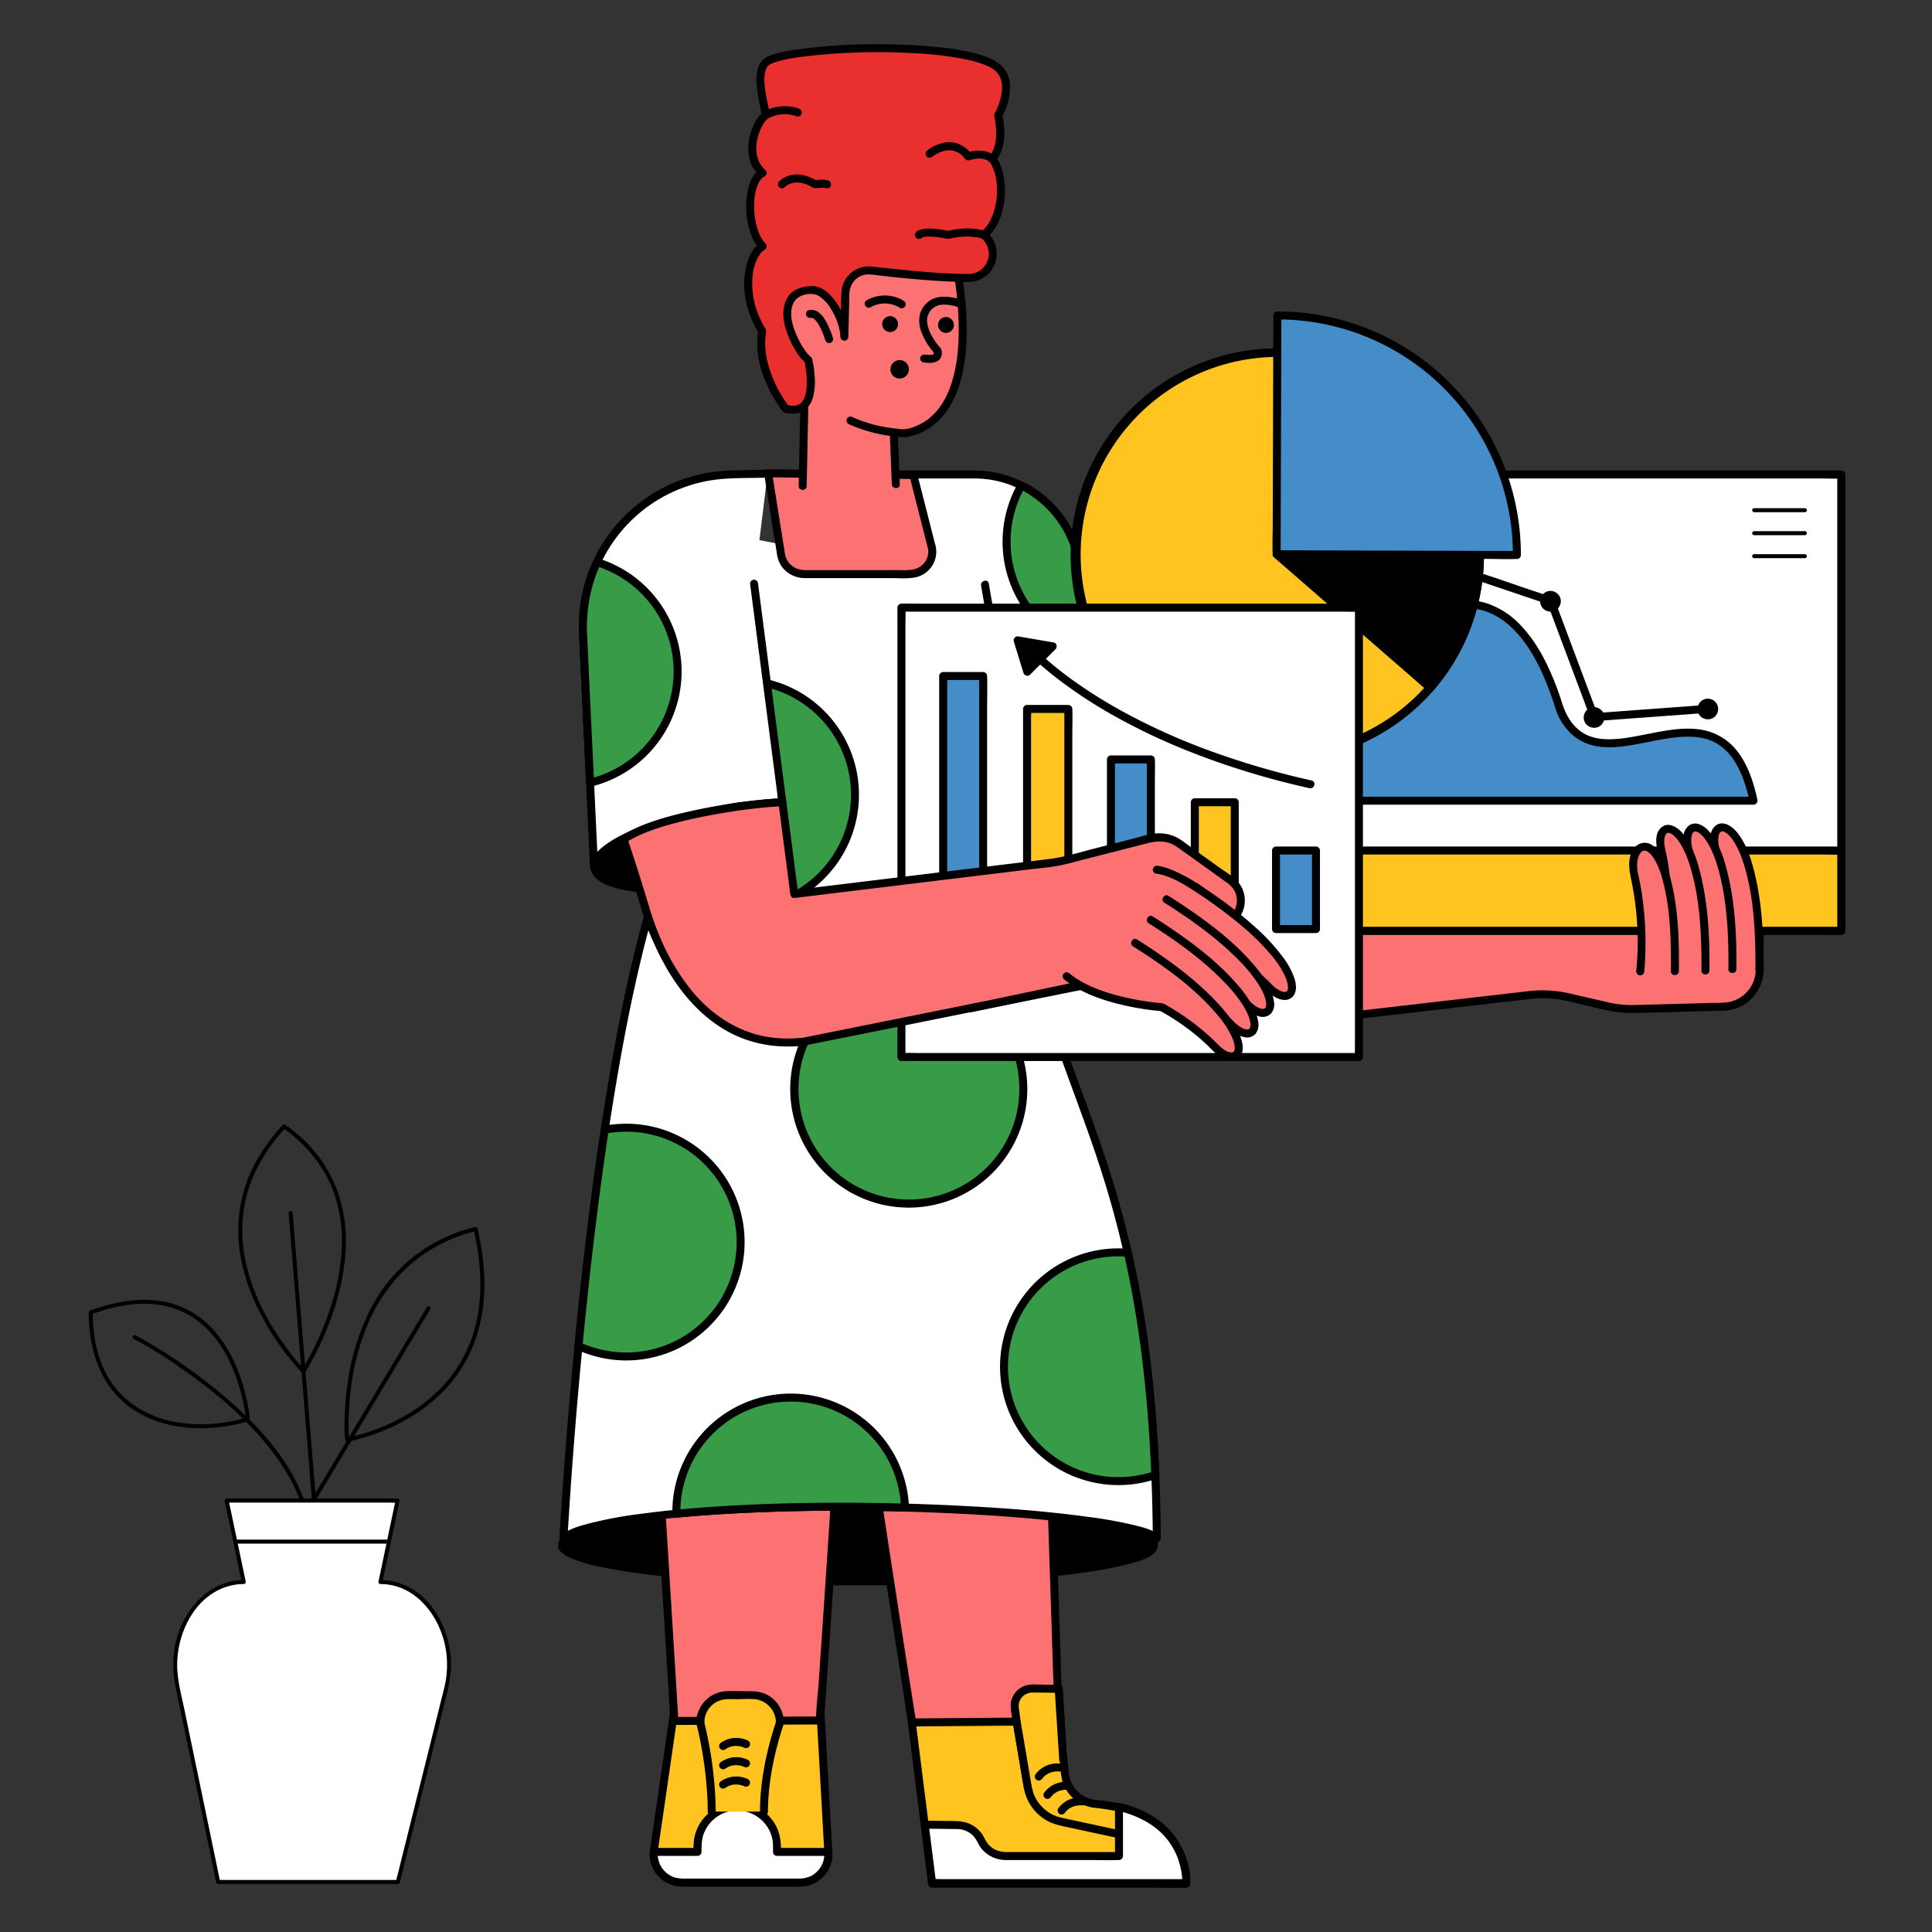 <svg id="Layer_1" data-name="Layer 1" xmlns="http://www.w3.org/2000/svg" width="1000" height="1000" viewBox="0 0 1000 1000"><rect x="0" y="0" width="1000" height="1000" fill="#333333" stroke="none"/><defs><style>.cls-1{fill:#fc7272;}.cls-2{fill:#fff;}.cls-3{fill:#ffc41f;}.cls-4{fill:#389b48;}.cls-5{fill:#458dc9;}.cls-6{fill:#ea2f2f;}.cls-7{stroke:#000;stroke-miterlimit:10;stroke-width:1.378px;}</style></defs><path class="cls-1" d="M692.629,526.493,792.007,514.98a56.564,56.564,0,0,1,19.228,1.073L832.02,520.849a56.567,56.567,0,0,0,14.27,1.427l45.907-1.26a19.127,19.127,0,0,0,18.602-19.12V456.651H692.629"/><path d="M692.629,528.559l13.843-1.604,31.14-3.607,33.2-3.846,20.054-2.323a58.454,58.454,0,0,1,16.495.204c4.568.771,9.085,1.992,13.595,3.033,4.428,1.022,8.857,2.204,13.333,3.002a74.682,74.682,0,0,0,15.264.836l31.183-.856,10.773-.296a21.696,21.696,0,0,0,16.109-7.253,22.525,22.525,0,0,0,5.248-15.201V456.651a2.097,2.097,0,0,0-2.067-2.067H701.491c-2.831,0-5.671-.064-8.501,0-.12.003-.241,0-.361,0-2.66,0-2.664,4.133,0,4.133H901.938c2.816,0,5.688.164,8.501,0,.119-.007.241,0,.361,0l-2.067-2.067v39.176a65.044,65.044,0,0,1-.126,8.293,17.266,17.266,0,0,1-14.666,14.702,78.983,78.983,0,0,1-8.094.301l-31.815.873c-2.578.071-5.157.149-7.735.212a55.58,55.58,0,0,1-13.788-1.367q-2.226-.509-4.451-1.027L813.086,514.36a62.191,62.191,0,0,0-21.145-1.439q-7.57.863-15.137,1.754l-31.387,3.636-32.723,3.791-19.146,2.218-.918.106a2.13,2.13,0,0,0-2.067,2.067,2.08,2.08,0,0,0,2.067,2.067Z"/><rect class="cls-2" x="681.423" y="245.596" width="271.614" height="236.183"/><path d="M953.037,479.712H692.448c-3.505,0-7.062-.177-10.564,0-.153.008-.308,0-.462,0l2.067,2.067V255.202c0-3.045.205-6.172,0-9.212-.009-.13,0-.263,0-.394l-2.067,2.067H942.011c3.505,0,7.062.177,10.564,0,.153-.008.308,0,.462,0l-2.067-2.067V472.172c0,3.067-.074,6.146,0,9.212.003.131,0,.262,0,.394,0,2.66,4.133,2.664,4.133,0V255.202c0-3.067.074-6.146,0-9.212-.003-.131,0-.262,0-.394a2.097,2.097,0,0,0-2.067-2.067H692.448c-3.519,0-7.045-.066-10.564,0-.154.003-.308,0-.462,0a2.097,2.097,0,0,0-2.067,2.067V472.172c0,3.067-.074,6.146,0,9.212.003.131,0,.262,0,.394a2.097,2.097,0,0,0,2.067,2.067H942.011c3.519,0,7.045.066,10.564,0,.154-.003.308,0,.462,0C955.696,483.845,955.701,479.712,953.037,479.712Z"/><rect class="cls-3" x="681.145" y="440.225" width="271.892" height="41.553"/><path d="M679.078,440.225v41.553a2.097,2.097,0,0,0,2.067,2.067H942c3.523,0,7.052.066,10.575,0,.154-.003.308,0,.462,0a2.097,2.097,0,0,0,2.067-2.067V440.225a2.097,2.097,0,0,0-2.067-2.067H692.182c-3.523,0-7.052-.066-10.575,0-.154.003-.308,0-.462,0-2.66,0-2.664,4.133,0,4.133H942c3.508,0,7.069.177,10.575,0,.153-.008.309,0,.462,0l-2.067-2.067v41.553l2.067-2.067H692.182c-3.508,0-7.069-.177-10.575,0-.153.008-.309,0-.462,0l2.067,2.067V440.225C683.211,437.566,679.078,437.561,679.078,440.225Z"/><path class="cls-2" d="M598.868,414.493,556.634,283.616a54.872,54.872,0,0,0-52.22-38.02H428.987L499.779,392.192"/><path d="M600.861,413.944l-3.448-10.683-8.48-26.278-10.799-33.464-10.437-32.342-7.282-22.564c-2.147-6.654-4.354-13.172-8.216-19.107a57.499,57.499,0,0,0-42.073-25.68,85.172,85.172,0,0,0-8.887-.297H428.987a2.092,2.092,0,0,0-1.784,3.11l7.059,14.618,16.945,35.09,20.379,42.201,17.708,36.669L495.1,387.24c.922,1.909,1.762,3.893,2.779,5.755.042.078.077.16.116.24,1.156,2.395,4.722.301,3.569-2.086l-7.059-14.618-16.945-35.09L457.18,299.24l-17.708-36.669-5.807-12.024c-.915-1.896-1.714-3.937-2.779-5.755-.044-.076-.077-.161-.116-.24l-1.785,3.11h74.91a52.808,52.808,0,0,1,50.744,36.503c.309.948.613,1.898.919,2.847l6.235,19.321,9.921,30.743,10.909,33.805,9.16,28.386,4.87,15.09.221.685c.814,2.521,4.806,1.443,3.986-1.099Z"/><path d="M444.43,818.529c73.776,0,135.421-6.463,150.411-15.088a4.663,4.663,0,0,0,2.287-4.84l-.008-.046a4.64,4.64,0,0,0-2.235-3.226c-14.905-8.64-76.599-15.117-150.455-15.117-78.57,0-143.382,7.33-152.733,16.797l-.849,3.575C295.878,810.599,362.71,818.529,444.43,818.529Z"/><path d="M444.43,820.596c28.346-.007,56.727-.85,84.982-3.183,10.939-.903,21.865-2.04,32.728-3.626a188.917,188.917,0,0,0,23.379-4.605c5.452-1.517,16.082-4.187,13.354-12.048-1.149-3.309-4.676-4.607-7.679-5.745a75.175,75.175,0,0,0-8.483-2.564,228.298,228.298,0,0,0-24.639-4.439c-11.223-1.517-22.501-2.607-33.793-3.462-28.569-2.163-57.251-2.901-85.897-2.763-27.861.134-55.761,1.086-83.519,3.563-10.581.944-21.152,2.115-31.648,3.763a158.341,158.341,0,0,0-22.052,4.711,45.525,45.525,0,0,0-7.228,2.801c-1.692.859-3.81,1.985-4.339,3.912-.402,1.464-1.213,3.532-.411,4.939a7.036,7.036,0,0,0,1.48,1.74,18.868,18.868,0,0,0,5.151,3.015c5.876,2.507,12.229,3.884,18.476,5.096,9.436,1.83,18.986,3.08,28.537,4.127,26.213,2.871,52.618,4.08,78.974,4.563q11.312.208,22.625.206c2.66.001,2.664-4.133,0-4.133-28.453-.007-56.944-.854-85.305-3.211-10.83-.9-21.655-2.009-32.405-3.615a178.399,178.399,0,0,1-23.052-4.663c-1.521-.438-3.032-.915-4.518-1.464a22.148,22.148,0,0,1-3.205-1.38c-.471-.242-.935-.498-1.384-.779-.184-.116-.363-.238-.545-.358-.086-.057-.168-.121-.252-.18-.412-.29.29.253-.002-.002-.281-.246-.537-.51-.808-.766-.372-.35.31.061-.055-.06-.095-.031-.224-.365-.265-.445l.208,1.593a28.18,28.18,0,0,0,.742-3.124c.03-.26.315-.814-.126-.016-.453.821-.217.321-.032.221a1.916,1.916,0,0,0,.293-.255c.373-.332-.217.146.047-.039a21.483,21.483,0,0,1,3.589-1.982c.13-.058.48-.206.152-.068.196-.082.394-.162.592-.241q.67-.267,1.349-.511c.895-.324,1.799-.622,2.708-.903,2.215-.686,4.461-1.27,6.718-1.801,13.019-3.063,26.402-4.646,39.693-5.966,18.722-1.858,37.524-2.912,56.326-3.532q32.813-1.083,65.656-.363c19.678.419,39.358,1.294,58.976,2.918a409.66,409.66,0,0,1,43.665,5.501,120.924,120.924,0,0,1,14.299,3.492c.906.292,1.807.603,2.697.943a18.336,18.336,0,0,1,1.963.826,8.1,8.1,0,0,1,2.171,1.243,2.64,2.64,0,0,1-.583,4.216,16.083,16.083,0,0,1-1.872.95c-.182.083-.364.163-.547.243.019-.008.081-.03-.246.102q-.613.247-1.232.479c-1.929.718-3.902,1.317-5.888,1.858-5.285,1.442-10.676,2.49-16.075,3.403-15.265,2.581-30.724,4.029-46.157,5.147-20.328,1.473-40.708,2.217-61.086,2.483q-8.101.105-16.203.105C441.771,816.463,441.766,820.596,444.43,820.596Z"/><path class="cls-3" d="M424.525,883.297l4.211,75.464a14.644,14.644,0,0,1-14.61,15.652H352.999a14.644,14.644,0,0,1-14.452-17.011l10.734-74.104Z"/><path d="M422.458,883.297l.925,16.573,1.839,32.948,1.346,24.124c.033.586.067,1.171.098,1.757a13.082,13.082,0,0,1-2.198,8.238c-2.648,3.902-6.942,5.408-11.463,5.408H357.784a45.585,45.585,0,0,1-6.641-.121,12.748,12.748,0,0,1-10.6-14.296c.778-5.827,1.686-11.64,2.529-17.457l4.73-32.655,3.302-22.798.17-1.171-1.993,1.517H424.525c2.66,0,2.664-4.133,0-4.133H349.281a2.083,2.083,0,0,0-1.993,1.517l-2.47,17.055-4.825,33.312-3.301,22.793c-.138.955-.304,1.913-.371,2.875a16.634,16.634,0,0,0,3.555,11.303c3.432,4.388,8.539,6.394,14.001,6.394H409.552a44.126,44.126,0,0,0,7.711-.302,16.858,16.858,0,0,0,13.54-17.416c-.293-5.702-.636-11.402-.954-17.102l-1.875-33.604-1.314-23.551-.067-1.206C426.444,880.652,422.31,880.634,422.458,883.297Z"/><path class="cls-2" d="M402.187,958.54v-2.939a20.574,20.574,0,0,0-20.574-20.575h0a20.574,20.574,0,0,0-20.575,20.575V958.54H338.41a14.642,14.642,0,0,0,14.588,15.872h61.128A14.644,14.644,0,0,0,428.736,958.76l-.012-.22h-26.537Z"/><path d="M404.254,958.54c0-4.546-.316-8.797-2.343-12.967a22.604,22.604,0,0,0-11.323-10.747,22.869,22.869,0,0,0-28.414,9.159,22.273,22.273,0,0,0-2.945,8.302,44.252,44.252,0,0,0-.258,6.252l2.067-2.067H338.41a2.114,2.114,0,0,0-2.067,2.067,16.892,16.892,0,0,0,7.507,15.212,17.504,17.504,0,0,0,9.868,2.727h58.802a20.604,20.604,0,0,0,7.177-.956,16.839,16.839,0,0,0,10.867-12.776,18.877,18.877,0,0,0,.226-4.207,2.106,2.106,0,0,0-2.067-2.067h-26.537c-2.66,0-2.664,4.133,0,4.133h26.537l-2.067-2.067a12.862,12.862,0,0,1-6.74,12.4,14.424,14.424,0,0,1-6.949,1.405H355.32a20.016,20.016,0,0,1-6.172-.596,12.744,12.744,0,0,1-8.671-13.209l-2.067,2.067H361.038a2.097,2.097,0,0,0,2.067-2.067c0-3.713.07-7.296,1.707-10.732a18.904,18.904,0,0,1,9.307-9.147,18.693,18.693,0,0,1,23.53,7.694,18.177,18.177,0,0,1,2.368,7.165,48.805,48.805,0,0,1,.104,5.021C400.12,961.2,404.254,961.204,404.254,958.54Z"/><path class="cls-1" d="M430.041,405.881s7.675,4.615,15.059,48.291-20.667,436.349-20.667,436.349l-75.356.237-16.843-273.166c-1.5-23.496,42.042-110.32,46.44-133.44"/><path d="M428.998,407.666c.14.086-.465-.514-.064-.03.116.14.262.259.382.397.298.344.435.538.292.344a30.747,30.747,0,0,1,3.286,6.03c5.112,11.794,7.518,24.943,9.731,37.52.196,1.115.392,2.231.571,3.349a4.254,4.254,0,0,1,.086.602q.141,1.145.247,2.294c.175,1.885.291,3.776.384,5.667.251,5.109.325,10.227.351,15.342.073,14.748-.298,29.498-.752,44.238-.593,19.202-1.397,38.398-2.287,57.589q-1.514,32.645-3.337,65.276-1.852,33.655-3.902,67.299-1.928,31.832-3.982,63.657-1.75,27.178-3.578,54.352-1.324,19.692-2.688,39.381c-.43,6.194-1.314,12.535-1.314,18.747,0,.265-.038.535-.057.8l2.067-2.067-66.012.208-9.344.029,2.067,2.067-.806-13.066-2.105-34.145-2.938-47.645-3.303-53.566-3.2-51.908L336.16,647.756l-1.594-25.855c-.087-1.417-.191-2.835-.262-4.253-.265-5.289,1.096-10.607,2.463-15.671,5.243-19.429,13.295-38.154,20.942-56.726,7.175-17.425,15.06-34.754,20.836-52.713a68.045,68.045,0,0,0,2.122-7.836c.504-2.599-3.479-3.712-3.986-1.099-1.243,6.404-3.677,12.62-5.977,18.701-3.434,9.079-7.148,18.052-10.854,27.023-8.146,19.716-16.606,39.38-23.406,59.615-3.193,9.502-6.822,19.803-6.195,29.974l1.256,20.367,2.424,39.316,3.102,50.31,3.321,53.862,3.073,49.836,2.365,38.364c.389,6.314.722,12.634,1.168,18.944.02.282.035.564.052.845a2.106,2.106,0,0,0,2.067,2.067l66.012-.208,9.344-.029a2.114,2.114,0,0,0,2.067-2.067q.467-6.54.921-13.081,1.229-17.605,2.42-35.212,1.756-25.914,3.444-51.833,2.028-31.155,3.949-62.317,2.076-33.743,3.99-67.496,1.873-33.204,3.509-66.42c.972-20.018,1.861-40.041,2.56-60.07.552-15.834,1.015-31.677,1.1-47.522.053-9.82.208-19.777-.846-29.556a191.85,191.85,0,0,0-7.053-33.386c-1.792-6.063-3.779-13.082-7.887-18.077a6.403,6.403,0,0,0-1.524-1.455c-2.273-1.395-4.352,2.178-2.086,3.569Z"/><path class="cls-3" d="M470.398,879.182,482.464,975H613.978s2.238-37.263-46.704-41.269A17.615,17.615,0,0,1,551.042,916.03l-3.07-24.797"/><path d="M468.331,879.182l1.196,9.494,2.888,22.931,3.48,27.631,3.021,23.991c.487,3.869.964,7.738,1.462,11.606q.01.082.021.165a2.12,2.12,0,0,0,2.067,2.067H597.82c5.3,0,10.636.183,15.934,0,.075-.003.15,0,.225,0A2.11,2.11,0,0,0,616.044,975a33.358,33.358,0,0,0-1.06-9.364,40.413,40.413,0,0,0-9.928-18.51c-7.449-7.87-17.845-12.228-28.341-14.208-1.79-.338-3.591-.605-5.398-.834-1.73-.219-3.503-.266-5.219-.572a15.602,15.602,0,0,1-12.662-12.108c-.318-1.458-.275-2.94-.457-4.414l-2.861-23.107-.081-.651a2.132,2.132,0,0,0-2.067-2.067,2.079,2.079,0,0,0-2.067,2.067l2.69,21.725c.501,4.045.566,8.05,2.357,11.816a19.909,19.909,0,0,0,15.972,10.992c11.38,1.179,23.178,3.849,32.005,11.266a35.049,35.049,0,0,1,7.607,8.763,39.573,39.573,0,0,1,2.426,4.66,1.158,1.158,0,0,1,.087.201c.073.178.146.357.217.536q.223.564.429,1.135.379,1.052.698,2.125a39.958,39.958,0,0,1,.96,3.956c.108.569.197,1.139.285,1.711.085.554-.041-.395.041.316.029.252.058.503.084.756.121,1.212.046,2.438.156,3.642a1.149,1.149,0,0,1-.007.168l2.067-2.067h-126.16c-1.685,0-3.449-.149-5.13,0-.074.007-.15,0-.225,0L484.531,975l-1.196-9.494-2.888-22.931-3.48-27.631-3.021-23.991c-.487-3.869-.964-7.738-1.461-11.606-.007-.055-.014-.11-.021-.165a2.133,2.133,0,0,0-2.067-2.067,2.079,2.079,0,0,0-2.067,2.067Z"/><path class="cls-1" d="M537.391,566.45l10.581,324.489-75.832.588s-57.86-362.679-54.669-406.199,11.757-61.723,11.757-61.723"/><path d="M535.324,566.45l.282,8.653.768,23.552,1.143,35.036,1.388,42.553,1.52,46.606,1.534,47.051L543.396,813.99l1.209,37.07.87,26.668.272,8.337a35.552,35.552,0,0,0,.141,4.321,4.553,4.553,0,0,1,.018.552l2.067-2.067-66.333.514-9.498.074,1.993,1.517q-.969-6.075-1.925-12.152Q469.626,862.47,467.081,846.11q-3.733-23.978-7.402-47.967-4.445-29.066-8.786-58.147-4.663-31.264-9.174-62.549-4.446-30.909-8.667-61.851-3.789-27.921-7.233-55.888c-1.792-14.765-3.498-29.546-4.842-44.359-.832-9.165-1.768-18.453-1.547-27.669.289-12.06,2.112-24.332,4.317-36.179a150.712,150.712,0,0,1,6.309-24.442q.393-1.068.824-2.121c-.137.334-.051.1.131-.29,1.121-2.395-2.44-4.496-3.569-2.086a75.855,75.855,0,0,0-4.106,12.07,239.929,239.929,0,0,0-6.724,37.429,152.007,152.007,0,0,0-1.299,20.306c.112,4.612.413,9.22.761,13.82,1.032,13.64,2.529,27.245,4.104,40.832,2.071,17.871,4.354,35.716,6.722,53.55q4.057,30.562,8.417,61.083,4.502,31.698,9.2,63.367,4.447,30.054,9.02,60.089,3.894,25.607,7.864,51.202,2.883,18.595,5.807,37.184c.933,5.93,1.704,11.918,2.817,17.818.048.254.081.51.122.765a2.074,2.074,0,0,0,1.993,1.517l66.333-.514,9.498-.074a2.091,2.091,0,0,0,2.067-2.067l-.282-8.653-.768-23.552-1.142-35.036-1.388-42.553-1.52-46.606-1.534-47.051-1.438-44.089-1.209-37.07-.87-26.668c-.137-4.215-.181-8.446-.413-12.658-.01-.184-.012-.368-.018-.552-.087-2.653-4.22-2.665-4.133,0Z"/><path class="cls-2" d="M579.189,935.259V960.684h-58.84a13.736,13.736,0,0,1-12.487-8.013,13.736,13.736,0,0,0-12.487-8.013l-16.724-.226,3.812,30.273H613.978S615.827,943.804,579.189,935.259Z"/><path d="M577.122,935.259V960.684l2.067-2.067H522.051a14.487,14.487,0,0,1-7.168-1.358,12.211,12.211,0,0,1-3.42-2.738,23.304,23.304,0,0,1-2.401-4.024,15.708,15.708,0,0,0-7.084-6.448c-3.614-1.619-7.384-1.468-11.236-1.52l-11.331-.153-.76-.01a2.075,2.075,0,0,0-2.067,2.067l3.34,26.518.473,3.755a2.12,2.12,0,0,0,2.067,2.067H597.82c5.3,0,10.636.183,15.934,0,.075-.003.15,0,.225,0a2.11,2.11,0,0,0,2.067-2.067,34.847,34.847,0,0,0-1.681-11.688,40.67,40.67,0,0,0-15.078-21.202,54.013,54.013,0,0,0-19.547-8.55c-2.587-.611-3.691,3.373-1.099,3.986,10.361,2.447,20.486,7.58,26.617,16.31a37.573,37.573,0,0,1,3.018,5.117,31.602,31.602,0,0,1,1.839,4.591,39.929,39.929,0,0,1,1.152,4.41c.131.653.241,1.309.344,1.967.02.13.037.261.056.392-.09-.627-.016-.129,0,.017.032.276.065.552.093.829a24.294,24.294,0,0,1,.151,3.822l2.067-2.067H487.818c-1.685,0-3.449-.149-5.13,0-.074.006-.15,0-.225,0l2.067,2.067-3.34-26.519-.473-3.755-2.067,2.067,8.982.121,5.79.078a28.439,28.439,0,0,1,3.566.124,11.848,11.848,0,0,1,7.559,4.34,37.616,37.616,0,0,1,2.296,3.993,15.491,15.491,0,0,0,3.207,3.772,16.681,16.681,0,0,0,11.009,3.823h42.65c5.071,0,10.176.173,15.245,0,.077-.003.155,0,.232,0a2.097,2.097,0,0,0,2.067-2.067V935.259C581.256,932.599,577.122,932.595,577.122,935.259Z"/><path class="cls-2" d="M363.833,273.787l2.226,28.98-13.854,45.302s39.069-14.912-4.034,88.602-56.526,359.983-56.526,359.983c8.785-9.467,69.676-16.797,143.493-16.797,72.913,0,153.693,7.152,163.625,16.45-1.283-176.012-44.681-218.333-63.232-301.831-4.712-21.206-11.674-73.169-13.854-92.213,17.696-2.386,31.374-18.225,31.374-37.424,0-20.846-16.122-37.746-36.01-37.746-1.008,0-2.004.055-2.991.14l-4.247-24.629"/><path d="M361.766,273.787l1.153,15.008.755,9.826c.08,1.036.128,2.082.239,3.116.052.48-.058,1.532.139.528-.759,3.881-2.377,7.774-3.532,11.55l-6.348,20.759-3.959,12.946a2.081,2.081,0,0,0,2.542,2.542,12.534,12.534,0,0,1,2.546-.605c-.804.123.488-.039.785-.052.463-.021.922-.007,1.385.007.225.007.449.035.673.059-.117-.013-.196-.055.311.06a14.825,14.825,0,0,1,1.52.418c.665.227-.023-.045.383.157.255.127.504.259.751.401a3.223,3.223,0,0,1,1.143.836,8.868,8.868,0,0,1,2.276,3.167c1.746,3.564,1.976,8.793,1.784,13.123-.378,8.52-2.362,16.958-4.632,25.146a361.654,361.654,0,0,1-14.316,40.48,398.589,398.589,0,0,0-17.008,51.951c-5.273,20.44-9.511,41.142-13.235,61.916-3.944,21.999-7.278,44.104-10.246,66.254q-4.317,32.223-7.636,64.57Q296.3,706.178,293.97,734.464q-1.71,20.664-3.106,41.354c-.445,6.641-1.007,13.302-1.237,19.956-.01.294-.032.587-.048.881a2.087,2.087,0,0,0,3.528,1.461c2.605-2.729,7.597-4.086,11.382-5.167a179.693,179.693,0,0,1,22.569-4.583c23.209-3.5,46.761-4.936,70.199-5.777,27.676-.993,55.392-.841,83.064.195,24.384.913,48.792,2.406,73.035,5.237,9.739,1.137,19.498,2.456,29.082,4.559,4.592,1.007,11.589,2.219,14.863,5.19a2.092,2.092,0,0,0,3.528-1.461c-.285-36.795-2.366-73.642-7.86-110.051a518.723,518.723,0,0,0-17.508-76.602c-6.175-19.864-13.602-39.287-20.682-58.837-6.876-18.987-13.231-38.207-17.492-57.97-2.882-13.366-4.861-26.946-6.856-40.467q-3.17-21.48-5.842-43.031-.436-3.542-.846-7.087l-1.517,1.993c15.659-2.276,28.281-14.646,31.807-29.951,3.561-15.46-2.052-32.178-14.79-41.795a37.141,37.141,0,0,0-25.194-7.343l1.993,1.517-4.247-24.629c-.451-2.616-4.435-1.507-3.986,1.099l4.247,24.629a2.066,2.066,0,0,0,1.993,1.517A34.199,34.199,0,0,1,547.668,349.42a37.223,37.223,0,0,1-6.285,40.278,34.142,34.142,0,0,1-20.256,10.572,2.056,2.056,0,0,0-1.517,1.993c3.158,27.505,6.883,55.063,11.851,82.302,3.715,20.373,9.711,40.194,16.595,59.7,6.802,19.277,14.252,38.319,20.626,57.747a519.628,519.628,0,0,1,18.277,72.874c6.067,34.852,8.699,70.238,9.502,105.578q.18,7.92.235,15.843l3.528-1.461c-3.44-3.122-8.706-4.314-13.076-5.409A223.071,223.071,0,0,0,562.9,785.091c-23.682-3.216-47.586-4.864-71.45-5.974-28.478-1.325-57.012-1.71-85.512-.935-24.669.67-49.406,2.053-73.879,5.333a210.866,210.866,0,0,0-27.629,5.157c-4.755,1.3-10.708,2.816-14.246,6.52l3.528,1.461c.246-4.69.541-9.378.841-14.065q1.205-18.833,2.703-37.646,2.15-27.225,4.836-54.405,3.191-32.217,7.24-64.341c2.873-22.575,6.125-45.107,9.949-67.542,3.639-21.349,7.778-42.63,12.89-63.68,4.362-17.96,9.367-35.857,16.109-53.084,8.689-22.204,18.701-44.591,21.663-68.488,1.014-8.182,1.766-20.287-5.844-25.855a13.291,13.291,0,0,0-11.767-1.687c-.219.085-.455.131-.675.214l2.542,2.542,9.613-31.434c1.365-4.463,3.104-8.965,4.134-13.52a9.843,9.843,0,0,0,.015-3.044l-.672-8.755L365.9,273.787c-.202-2.635-4.337-2.657-4.133,0Z"/><path class="cls-4" d="M556.634,283.616a54.844,54.844,0,0,0-27.961-32.357,59.21,59.21,0,0,0,45.936,88.059Z"/><path d="M558.626,283.066a57.521,57.521,0,0,0-28.91-33.592,2.107,2.107,0,0,0-2.828.741,61.239,61.239,0,0,0,47.721,91.169,2.079,2.079,0,0,0,1.993-2.616L570.516,319.91l-9.659-29.932-2.231-6.912c-.814-2.521-4.806-1.443-3.986,1.099l6.086,18.858,9.659,29.932,2.23,6.912,1.993-2.616a57.152,57.152,0,0,1-44.152-84.95l-2.828.741a53.385,53.385,0,0,1,27.011,31.122C555.463,286.683,559.456,285.605,558.626,283.066Z"/><path d="M579.739,947.393l-22.023-4.754c-2.711-.585-5.426-1.152-8.132-1.755a20.117,20.117,0,0,1-14.513-12.29,48.297,48.297,0,0,1-1.935-8.978l-2.343-13.851c-1.125-6.652-2.295-13.288-3.215-19.971l-.197-1.434c-.018-.129-.089-.895-.054-.431a7.36,7.36,0,0,1,.897-4.386,7.098,7.098,0,0,1,6.309-3.477c4.08.014,8.16.084,12.24.126l1.2.012-2.067-2.067,1.586,27.787.224,3.926c.151,2.644,4.285,2.662,4.133,0l-1.586-27.787-.224-3.926a2.108,2.108,0,0,0-2.067-2.067l-11.85-.122a14.914,14.914,0,0,0-6.436.977,11.104,11.104,0,0,0-6.392,8.411c-.355,2.393.203,4.862.53,7.237.171,1.245.322,2.494.521,3.734.519,3.231,1.092,6.455,1.638,9.682,1.328,7.852,2.606,15.714,3.984,23.557a24.217,24.217,0,0,0,11.919,16.811c3.385,1.891,7.035,2.604,10.761,3.409l25.362,5.474.631.136c2.594.56,3.702-3.424,1.099-3.986Z"/><path class="cls-5" d="M748.491,314.984s37.589-18.446,58.889,52.13c20.047,48.922,83.948-28.07,100.237,47.318H678.203"/><path d="M749.534,316.769c.106-.052.217-.093.322-.145-.242.121-.528.207-.045.024.185-.07.37-.142.556-.209a26.473,26.473,0,0,1,3.593-1.003q.593-.123,1.191-.222c.195-.032.391-.059.586-.091.45-.075-.18.021-.095.011.121-.014.241-.031.361-.045.985-.11,1.972-.184,2.963-.205a30.847,30.847,0,0,1,3.257.105q.432.037.862.086c.135.015.269.033.404.049.354.042-.421-.068.064.01.607.098,1.213.197,1.815.322a32.017,32.017,0,0,1,3.88,1.068q1.001.344,1.979.752c-.417-.173.508.228.667.301q.512.236,1.016.488a38.002,38.002,0,0,1,8.193,5.557c7.337,6.464,12.564,15.005,16.686,23.782a161.275,161.275,0,0,1,7.465,19.82,31.787,31.787,0,0,0,6.393,10.958c4.566,5.194,10.903,7.84,17.698,8.443,6.954.617,13.996-.686,20.8-1.991,3.547-.68,7.084-1.411,10.643-2.027q1.376-.238,2.756-.451c1.018-.155,1.521-.226,2.293-.321,1.732-.215,3.47-.38,5.213-.468a48.884,48.884,0,0,1,5.186-.002c.83.046,1.657.121,2.483.217a1.276,1.276,0,0,1,.205.026q.329.047.656.101.607.099,1.209.221a29.125,29.125,0,0,1,4.783,1.401,6.077,6.077,0,0,1,.727.308c.404.185.805.378,1.2.582q1.117.579,2.174,1.266a28.055,28.055,0,0,1,7.475,7.528A51.004,51.004,0,0,1,903.3,406.187c.925,2.889,1.678,5.83,2.324,8.794l1.993-2.616H685.298c-2.265,0-4.541-.065-6.806,0-.096.003-.192,0-.288,0-2.66,0-2.664,4.133,0,4.133H907.617a2.094,2.094,0,0,0,1.993-2.616c-2.156-9.899-5.581-20.363-12.791-27.802a30.024,30.024,0,0,0-19.336-8.761c-7.221-.63-14.514.645-21.584,1.994-3.602.687-7.192,1.433-10.805,2.061a73.445,73.445,0,0,1-10.168,1.214,43.31,43.31,0,0,1-4.946-.048q-.59-.042-1.179-.103c-.18-.019-.359-.04-.539-.061a1.225,1.225,0,0,1-.253-.034c-.792-.122-1.58-.266-2.361-.45q-1.115-.263-2.203-.625c-.361-.121-.718-.254-1.074-.389-.098-.037-.644-.266-.239-.092q-.283-.121-.563-.252a21.361,21.361,0,0,1-4.066-2.455c.271.209-.075-.063-.163-.137-.168-.141-.336-.28-.502-.423q-.504-.438-.983-.905a24.877,24.877,0,0,1-1.749-1.897,22.569,22.569,0,0,1-1.505-2.045c-.546-.823-1.052-1.672-1.523-2.539a44.022,44.022,0,0,1-2.992-7.657c-1.139-3.486-2.384-6.938-3.761-10.336-4.135-10.202-9.398-20.227-17.027-28.277a42.559,42.559,0,0,0-17.48-11.502,32.788,32.788,0,0,0-14.13-1.37,25.044,25.044,0,0,0-7.922,2.061c-.105.052-.216.093-.322.145-2.389,1.169-.296,4.735,2.086,3.569Z"/><path class="cls-3" d="M531.966,925.038l-5.668-33.511-.998-7.248a9.046,9.046,0,0,1,9.054-10.279l13.617.14,2.351,36.786"/><path d="M533.959,924.488l-4.503-26.622c-.468-2.768-.978-5.532-1.361-8.313l-.578-4.195c-.063-.456-.132-.912-.189-1.37-.005-.043-.041-.389-.019-.153.041.435-.029-.688-.027-.596a7.294,7.294,0,0,1,.034-1.018,7.07,7.07,0,0,1,7.044-6.156c4.536-.022,9.075.093,13.611.14l-2.067-2.067,2.058,32.201.293,4.585c.169,2.642,4.303,2.66,4.133,0l-2.058-32.201-.293-4.585a2.11,2.11,0,0,0-2.067-2.067c-4.445-.046-8.891-.111-13.336-.137a11.351,11.351,0,0,0-9.544,4.845,11.085,11.085,0,0,0-1.943,6.117,24.686,24.686,0,0,0,.398,3.665c1.228,8.92,2.834,17.781,4.336,26.659l2.092,12.366a2.083,2.083,0,0,0,2.542,1.443,2.115,2.115,0,0,0,1.443-2.542Z"/><circle class="cls-3" cx="661.097" cy="287.257" r="104.935"/><path d="M763.966,287.257a102.308,102.308,0,1,1-1.181-15.728,103.457,103.457,0,0,1,1.181,15.728c.004,2.659,4.138,2.664,4.133,0a106.971,106.971,0,1,0-1.276,16.488,110.617,110.617,0,0,0,1.276-16.488C768.104,284.597,763.97,284.593,763.966,287.257Z"/><path d="M740.313,356.076a105.071,105.071,0,0,0,22.109-96.179L660.784,286.943Z"/><path d="M741.774,357.538a107.141,107.141,0,0,0,22.641-98.19,2.099,2.099,0,0,0-2.542-1.444l-10.127,2.695-24.312,6.47-29.28,7.792-25.415,6.763c-4.098,1.09-8.286,2.018-12.335,3.282-.056.017-.113.03-.169.045a2.082,2.082,0,0,0-.912,3.454l7.901,6.868L686.2,311.769l22.965,19.963,19.866,17.269c3.225,2.803,6.408,5.665,9.679,8.414.048.04.094.082.141.122,1.999,1.738,4.935-1.174,2.923-2.923l-7.901-6.868-18.977-16.496L691.932,311.288l-19.866-17.269L665.49,288.302c-1.016-.883-2.003-1.918-3.103-2.698-.05-.035-.095-.082-.141-.122l-.912,3.454,10.127-2.695,24.312-6.47,29.28-7.792,25.415-6.763,8.346-2.221a40.62,40.62,0,0,0,3.989-1.062,1.722,1.722,0,0,1,.169-.045l-2.542-1.443a102.767,102.767,0,0,1-21.578,94.168C737.117,356.617,740.029,359.553,741.774,357.538Z"/><path class="cls-5" d="M785.14,287.257a123.986,123.986,0,0,0-123.986-123.986l-.37,123.616Z"/><path d="M787.207,287.257A125.944,125.944,0,0,0,666.073,161.3q-2.458-.096-4.918-.096a2.097,2.097,0,0,0-2.067,2.067l-.037,12.317-.088,29.571-.107,35.633-.092,30.819c-.015,5.007-.223,10.056-.045,15.061.003.071,0,.143-.001.215a2.097,2.097,0,0,0,2.067,2.067l12.394.037,29.755.089,35.853.107,31.003.092c5.032.015,10.107.224,15.137.045.071-.003.142,0,.213.001,2.66.008,2.664-4.125,0-4.133l-12.394-.037-29.755-.089-35.853-.107-31.003-.092-10.263-.031c-1.595-.005-3.284-.169-4.874-.015-.07.007-.143,0-.213-.001l2.067,2.067.037-12.317.089-29.571.107-35.634.092-30.819.031-10.26c.005-1.571.168-3.235.014-4.8a2.136,2.136,0,0,1,.001-.215l-2.067,2.067A121.77,121.77,0,0,1,782.978,282.338q.096,2.458.096,4.918C783.077,289.916,787.211,289.921,787.207,287.257Z"/><circle class="cls-4" cx="470.468" cy="563.741" r="59.199"/><path d="M527.6,563.741a57.134,57.134,0,0,1-101.273,36.289,56.914,56.914,0,0,1-12.819-31.745A57.142,57.142,0,1,1,527.6,563.741c.008,2.659,4.141,2.664,4.133,0a61.358,61.358,0,1,0-.753,9.544,64.603,64.603,0,0,0,.753-9.544C531.741,561.081,527.607,561.077,527.6,563.741Z"/><rect class="cls-2" x="466.576" y="314.508" width="236.809" height="232.604"/><path d="M703.385,545.046H476.197c-3.058,0-6.167-.163-9.222,0-.133.007-.267,0-.4,0l2.067,2.067V323.963c0-3.006.168-6.068,0-9.071-.007-.127,0-.256,0-.384l-2.067,2.067H693.763c3.058,0,6.167.163,9.222,0,.133-.007.267,0,.4,0l-2.067-2.067V537.658c0,3.021-.065,6.05,0,9.071.003.128,0,.256,0,.384,0,2.66,4.133,2.664,4.133,0V323.963c0-3.021.065-6.05,0-9.071-.003-.128,0-.256,0-.384a2.097,2.097,0,0,0-2.067-2.067H476.197c-3.071,0-6.151-.063-9.222,0-.133.003-.267,0-.4,0a2.097,2.097,0,0,0-2.067,2.067V537.658c0,3.021-.065,6.05,0,9.071.003.128,0,.256,0,.384a2.097,2.097,0,0,0,2.067,2.067H693.763c3.072,0,6.151.063,9.222,0,.133-.003.267,0,.4,0C706.044,549.179,706.049,545.046,703.385,545.046Z"/><circle class="cls-4" cx="383.333" cy="411.421" r="59.199"/><path d="M440.465,411.421A57.134,57.134,0,0,1,339.192,447.71a56.914,56.914,0,0,1-12.819-31.745,57.142,57.142,0,1,1,114.092-4.544c.008,2.659,4.141,2.664,4.133,0a61.358,61.358,0,1,0-.753,9.544,64.603,64.603,0,0,0,.753-9.544C444.606,408.761,440.472,408.757,440.465,411.421Z"/><rect class="cls-5" x="488.189" y="349.904" width="20.674" height="130.979"/><path d="M508.863,478.817H488.189l2.067,2.067V355.236c0-1.674.159-3.437,0-5.105-.007-.074,0-.151,0-.226l-2.067,2.067h20.674l-2.067-2.067V464.812c0,5.269-.189,10.578,0,15.845.003.075,0,.151,0,.226,0,2.66,4.133,2.664,4.133,0V365.976c0-5.269.189-10.578,0-15.845-.003-.075,0-.151,0-.226a2.097,2.097,0,0,0-2.067-2.067H488.189a2.097,2.097,0,0,0-2.067,2.067V464.812c0,5.269-.189,10.578,0,15.845.003.075,0,.151,0,.226a2.097,2.097,0,0,0,2.067,2.067h20.674C511.522,482.95,511.527,478.817,508.863,478.817Z"/><rect class="cls-3" x="531.604" y="366.946" width="21.363" height="113.937"/><path d="M552.967,478.817H531.604l2.067,2.067V371.572a43.843,43.843,0,0,0,0-4.43,1.94,1.94,0,0,1,0-.196l-2.067,2.067H552.967L550.9,366.946v99.902c0,4.6-.18,9.241,0,13.839.003.065,0,.131,0,.196,0,2.66,4.133,2.664,4.133,0V380.981c0-4.6.18-9.241,0-13.839-.003-.065,0-.131,0-.196a2.097,2.097,0,0,0-2.067-2.067H531.604a2.097,2.097,0,0,0-2.067,2.067v99.902c0,4.6-.18,9.241,0,13.839.003.065,0,.131,0,.196a2.097,2.097,0,0,0,2.067,2.067H552.967C555.627,482.95,555.631,478.817,552.967,478.817Z"/><rect class="cls-5" x="575.019" y="393.077" width="20.674" height="87.806"/><path d="M595.693,478.817H575.019l2.067,2.067V396.648a32.029,32.029,0,0,0,0-3.413,1.48,1.48,0,0,1,0-.158l-2.067,2.067h20.674l-2.067-2.067V470.079c0,3.537-.15,7.112,0,10.647.002.052,0,.105,0,.158,0,2.66,4.133,2.664,4.133,0V403.882c0-3.537.15-7.112,0-10.647-.002-.052,0-.105,0-.158a2.097,2.097,0,0,0-2.067-2.067H575.019a2.097,2.097,0,0,0-2.067,2.067V470.079c0,3.537-.15,7.112,0,10.647.002.052,0,.105,0,.158a2.097,2.097,0,0,0,2.067,2.067h20.674C598.352,482.95,598.357,478.817,595.693,478.817Z"/><rect class="cls-3" x="618.434" y="415.232" width="20.674" height="65.652"/><path d="M639.108,478.817H618.434l2.067,2.067V415.232l-2.067,2.067h20.674l-2.067-2.067v65.652c0,2.66,4.133,2.664,4.133,0V415.232a2.097,2.097,0,0,0-2.067-2.067H618.434a2.097,2.097,0,0,0-2.067,2.067v65.652a2.097,2.097,0,0,0,2.067,2.067h20.674C641.768,482.95,641.772,478.817,639.108,478.817Z"/><rect class="cls-5" x="660.471" y="440.226" width="20.674" height="40.657"/><path d="M681.145,478.817H660.471l2.067,2.067v-40.657l-2.067,2.067h20.674l-2.067-2.067v40.657c0,2.66,4.133,2.664,4.133,0v-40.657a2.097,2.097,0,0,0-2.067-2.067H660.471a2.097,2.097,0,0,0-2.067,2.067v40.657a2.097,2.097,0,0,0,2.067,2.067h20.674C683.804,482.95,683.809,478.817,681.145,478.817Z"/><path class="cls-3" d="M368.386,937.672c0-22.926-5.878-45.852-5.878-45.852v-.288a14.114,14.114,0,0,1,14.114-14.114h12.924A14.114,14.114,0,0,1,403.656,891.82h0s-8.23,22.926-8.23,45.852"/><path d="M370.453,937.672a199.686,199.686,0,0,0-4.465-39.785q-.509-2.473-1.08-4.932c-.095-.405-.186-.81-.29-1.213-.03-.115-.046-.24-.087-.351-.125-.341-.122.498.044.142a8.938,8.938,0,0,0,.128-1.84,12.743,12.743,0,0,1,.379-1.629,12.082,12.082,0,0,1,1.783-3.613,11.95,11.95,0,0,1,5.658-4.256c3.023-1.054,6.418-.71,9.571-.71,2.988,0,6.197-.321,9.17.103a12.209,12.209,0,0,1,10.099,9.565,10.456,10.456,0,0,1,.212,1.63c.008.15.118.932.016,1.038l.073-.546-.009.025c-.109.054-.225.649-.261.757-.431,1.274-.836,2.558-1.225,3.845-4.078,13.481-6.773,27.657-6.807,41.77-.006,2.66,4.127,2.664,4.133,0,.033-13.37,2.55-26.717,6.314-39.515.456-1.551.933-3.096,1.445-4.63a6.786,6.786,0,0,0,.443-2.916,16.293,16.293,0,0,0-9.245-13.707c-3.659-1.677-7.386-1.553-11.289-1.553-3.173,0-6.411-.193-9.578.038a16.299,16.299,0,0,0-13.72,9.531c-.962,2.196-1.814,5.065-1.342,7.48.165.845.408,1.681.6,2.521a203.466,203.466,0,0,1,5.07,36.755q.123,2.997.127,5.997c.005,2.659,4.138,2.664,4.133,0Z"/><path class="cls-2" d="M390.301,302.114,404.951,415.207a263.286,263.286,0,0,0-26.648,2.848c-17.049,2.68-58.758,26.304-70.831,30.864L301.77,327.73a78.447,78.447,0,0,1,13.089-47.202h0a78.448,78.448,0,0,1,65.272-34.933l17.169-.463"/><path d="M388.234,302.114l1.463,11.29,3.495,26.98,4.226,32.623,3.667,28.306,1.2,9.262a40.387,40.387,0,0,0,.575,4.438,1.76,1.76,0,0,1,.025.194l2.067-2.067q-7.793.424-15.549,1.33c-4.465.518-9.016.976-13.415,1.924a93.577,93.577,0,0,0-16.159,5.544c-13.075,5.467-25.704,11.934-38.398,18.215-2.857,1.413-5.717,2.822-8.601,4.179-1.125.529-2.254,1.051-3.391,1.553q-.365.161-.732.32-.195.084-.39.167c-.242.103.333-.137-.032.012-.452.186-.905.369-1.363.542l2.616,1.993-.363-7.723-.924-19.637-1.235-26.257-1.298-27.581-1.111-23.609-.675-14.342a82.545,82.545,0,0,1,2.538-25.932,76.381,76.381,0,0,1,60.41-55.028c8.973-1.603,18.358-1.286,27.452-1.531l2.967-.08c2.655-.071,2.665-4.205,0-4.133-6.867.185-13.751.238-20.613.538a80.526,80.526,0,0,0-76.969,84.437q.246,5.285.497,10.57l1.022,21.728,1.282,27.236,1.288,27.38,1.039,22.086.535,11.371.024.506a2.086,2.086,0,0,0,2.616,1.993c4.385-1.666,8.604-3.801,12.81-5.866,6.017-2.954,12.003-5.971,18.024-8.917,6.491-3.176,13.014-6.295,19.646-9.169a117.915,117.915,0,0,1,16.566-6.092,92.987,92.987,0,0,1,12.434-2.037q8.696-1.073,17.45-1.558c1.005-.055,2.217-.909,2.067-2.067l-1.463-11.29-3.495-26.98-4.226-32.623-3.667-28.306q-.887-6.85-1.775-13.7l-.025-.194a2.134,2.134,0,0,0-2.067-2.067,2.079,2.079,0,0,0-2.067,2.067Z"/><path class="cls-4" d="M308.998,290.985a78.444,78.444,0,0,0-7.228,36.745l3.642,77.396a59.215,59.215,0,0,0,3.586-114.141Z"/><path d="M307.214,289.942a82.086,82.086,0,0,0-7.485,38.315l.665,14.139,1.184,25.156,1.161,24.676c.199,4.231.294,8.482.598,12.707.005.064.006.128.009.192a2.096,2.096,0,0,0,2.616,1.993,61.288,61.288,0,0,0,3.586-118.127c-2.546-.793-3.634,3.196-1.099,3.986a57.151,57.151,0,0,1-3.586,110.156l2.616,1.993-.486-10.32-1.107-23.521-1.203-25.564-.774-16.449a80.22,80.22,0,0,1,4.555-31.644q1.043-2.849,2.318-5.6a2.127,2.127,0,0,0-.742-2.828A2.083,2.083,0,0,0,307.214,289.942Z"/><path d="M307.75,449.312c-.992-6.313,9.251-13.68,25.982-20l8.153,31.191C322.23,459.948,308.802,456.002,307.75,449.312Z"/><path d="M309.743,448.762c.072.508.004-.122.009-.231.008-.205.007-.408.025-.613-.038.446.116-.496.175-.693a2.924,2.924,0,0,1,.391-.949,12.175,12.175,0,0,1,.663-1.095,20.052,20.052,0,0,1,4.635-4.455c5.626-4.106,12.162-6.962,18.641-9.421l-2.542-1.443,7.129,27.273,1.024,3.918,1.993-2.616c-7.721-.229-15.637-.81-23.062-3.085a22.412,22.412,0,0,1-6.722-3.11c-.373-.272.078.079-.236-.185-.201-.169-.398-.343-.587-.525-.18-.175-.348-.359-.518-.543q-.12-.137-.233-.278.212.275.007-.007a7.04,7.04,0,0,1-.582-1.031c.211.479-.047-.173-.07-.275-.049-.212-.102-.419-.139-.634a2.084,2.084,0,0,0-2.542-1.443,2.114,2.114,0,0,0-1.443,2.542c.633,3.669,4.021,6.151,7.173,7.638,5.117,2.414,10.784,3.435,16.357,4.145,4.179.532,8.387.8,12.597.925a2.087,2.087,0,0,0,1.993-2.616L336.748,432.68l-1.024-3.918a2.08,2.08,0,0,0-2.542-1.444c-7.257,2.755-14.624,5.924-20.794,10.721-3.69,2.869-7.338,6.805-6.631,11.822a2.08,2.08,0,0,0,2.542,1.444A2.122,2.122,0,0,0,309.743,448.762Z"/><path class="cls-1" d="M378.303,418.055a263.286,263.286,0,0,1,26.648-2.848l4.793,37.002,1.364,10.528L544.122,446.574a56.173,56.173,0,0,0,7.146-1.342l43.97-11.248a18.784,18.784,0,0,1,14.319,2.091L636.932,455.7a12.813,12.813,0,0,1,1.457,19.61l-33.56,32.558-44.46,2.274L416.39,539.075c-34.274,4.012-62.689-15.156-80.054-61.524l-8.124-26.654-5.511-16.533C337.168,425.408,361.255,420.735,378.303,418.055Z"/><path d="M378.853,420.048a262.16,262.16,0,0,1,26.098-2.775l-2.067-2.067,4.795,37.014q.681,5.258,1.362,10.516c.13,1,.847,2.215,2.067,2.067l14.156-1.72,33.78-4.105,39.845-4.842,32.85-3.992c5.874-.714,11.916-1.154,17.716-2.371,3.62-.76,7.197-1.787,10.778-2.703l18.716-4.788,15.013-3.84c5.14-1.315,10.504-1.417,15.057,1.779,8.665,6.082,17.212,12.338,25.815,18.506a12.595,12.595,0,0,1,4.405,4.887,10.816,10.816,0,0,1-1.712,11.611c-2.183,2.419-4.695,4.594-7.031,6.861l-25.309,24.554-1.82,1.766,1.461-.605-31.56,1.614c-5.499.281-11.008.243-16.41,1.329l-24.722,4.968-39.051,7.848-40.649,8.169-29.466,5.921q-3.273.658-6.546,1.315a23.426,23.426,0,0,1-3.393.364,69.812,69.812,0,0,1-12.325-.159c-16.767-1.745-31.276-10.853-42.009-23.577a113.576,113.576,0,0,1-16.078-26.21,142.083,142.083,0,0,1-6.575-17.877c-3.052-10.015-6.119-19.997-9.43-29.928l-1.921-5.762-.95,2.334c8.135-4.99,17.402-7.959,26.582-10.363,9.388-2.459,18.945-4.227,28.526-5.737,2.62-.413,1.508-4.396-1.099-3.986a289.014,289.014,0,0,0-29.012,5.865c-9.341,2.473-18.802,5.572-27.084,10.652a2.103,2.103,0,0,0-.95,2.334c2.819,8.458,5.623,16.901,8.222,25.428l5.144,16.877a93.271,93.271,0,0,0,4.041,10.163,138.256,138.256,0,0,0,7.364,14.502c8.985,15.281,21.613,28.727,38.341,35.364a64.735,64.735,0,0,0,23.338,4.41,54.871,54.871,0,0,0,11.213-.878l21.181-4.256,37.207-7.477,40.694-8.178,32.161-6.463,8.939-1.796c.676-.136,1.361-.251,2.033-.409.105-.025.22-.031.323-.065-.883.288-.37.063.095.04l34.379-1.758,7.177-.367c1.232-.063,2.729.083,3.732-.723,2.66-2.14,5.009-4.86,7.457-7.234l25.303-24.547a17.211,17.211,0,0,0,3.963-5.292,15.086,15.086,0,0,0-.575-13.44c-2.369-4.242-7.334-6.957-11.186-9.718L615.217,437.6c-1.463-1.049-2.904-2.143-4.396-3.151a20.076,20.076,0,0,0-12.958-3.008c-3.944.41-7.89,1.756-11.715,2.734l-19.482,4.984c-7.798,1.995-15.695,4.516-23.704,5.489L520.88,447.332l-38.726,4.706-40.212,4.886L414.981,460.2l-3.872.471,2.067,2.067-5.235-40.412-.922-7.119a2.108,2.108,0,0,0-2.067-2.067,273.215,273.215,0,0,0-27.197,2.922C375.134,416.471,376.246,420.455,378.853,420.048Z"/><path class="cls-1" d="M397.572,244.969l6.761,42.37c.9,5.639,6.086,9.813,12.192,9.813h53.694c7.96,0,13.834-6.94,11.992-14.171L472.759,245.86Z"/><path d="M395.579,245.519l5.379,33.71,1.145,7.174a15.218,15.218,0,0,0,2.516,6.854,14.882,14.882,0,0,0,12.004,5.962c1.278.012,2.557,0,3.834,0h40.272c3.705,0,7.597.335,11.287-.12a13.572,13.572,0,0,0,11.889-17.841l-8.9-34.95-.254-.997a2.104,2.104,0,0,0-1.993-1.517L447.2,243.49l-40.387-.478-9.241-.109c-2.661-.032-2.662,4.102,0,4.133l25.559.303,40.388.478,9.241.109-1.993-1.517,8.264,32.455c.387,1.521.792,3.04,1.162,4.565a9.174,9.174,0,0,1-3.87,9.811c-3.632,2.422-8.25,1.845-12.408,1.845h-46.001a13.853,13.853,0,0,1-5.815-.911,9.903,9.903,0,0,1-5.823-7.696c-.28-1.715-.548-3.433-.822-5.149l-5.751-36.037-.139-.872a2.082,2.082,0,0,0-2.542-1.443A2.117,2.117,0,0,0,395.579,245.519Z"/><circle cx="883.967" cy="366.976" r="3.289"/><path d="M885.19,366.976a4.12,4.12,0,0,1-.031.454l.074-.549a3.601,3.601,0,0,1-.236.847l.208-.494a3.621,3.621,0,0,1-.44.738l.323-.418a3.693,3.693,0,0,1-.544.544l.418-.323a3.618,3.618,0,0,1-.738.44l.494-.208a3.596,3.596,0,0,1-.847.236l.549-.074a3.654,3.654,0,0,1-.907,0l.549.074a3.596,3.596,0,0,1-.847-.236l.494.208a3.62,3.62,0,0,1-.738-.44l.418.323a3.702,3.702,0,0,1-.544-.544l.323.418a3.622,3.622,0,0,1-.44-.738l.208.494a3.597,3.597,0,0,1-.236-.847l.074.549a3.654,3.654,0,0,1,0-.907l-.074.549a3.597,3.597,0,0,1,.236-.847l-.208.494a3.622,3.622,0,0,1,.44-.738l-.323.418a3.697,3.697,0,0,1,.544-.544l-.418.323a3.622,3.622,0,0,1,.738-.44l-.494.208a3.597,3.597,0,0,1,.847-.236l-.549.074a3.654,3.654,0,0,1,.907,0l-.549-.074a3.597,3.597,0,0,1,.847.236l-.494-.208a3.622,3.622,0,0,1,.738.44l-.418-.323a3.692,3.692,0,0,1,.544.544l-.323-.418a3.617,3.617,0,0,1,.44.738l-.208-.494a3.601,3.601,0,0,1,.236.847l-.074-.549a4.122,4.122,0,0,1,.031.454,2.067,2.067,0,1,0,4.133,0,5.3,5.3,0,0,0-.912-2.978,5.687,5.687,0,0,0-2.715-2.085,5.326,5.326,0,0,0-5.745,1.531,5.707,5.707,0,0,0-1.324,3.213,5.314,5.314,0,0,0,2.957,5.108,5.713,5.713,0,0,0,3.519.441,5.104,5.104,0,0,0,2.853-1.664,5.561,5.561,0,0,0,1.367-3.566,2.067,2.067,0,1,0-4.133,0Z"/><circle cx="825.078" cy="371.361" r="3.289"/><path d="M826.301,371.361a4.12,4.12,0,0,1-.031.454l.074-.549a3.601,3.601,0,0,1-.236.847l.208-.494a3.62,3.62,0,0,1-.44.738l.323-.418a3.702,3.702,0,0,1-.544.544l.418-.323a3.625,3.625,0,0,1-.738.44l.494-.208a3.597,3.597,0,0,1-.847.236l.549-.074a3.654,3.654,0,0,1-.907,0l.549.074a3.597,3.597,0,0,1-.847-.236l.494.208a3.625,3.625,0,0,1-.738-.44l.418.323a3.697,3.697,0,0,1-.544-.544l.323.418a3.622,3.622,0,0,1-.44-.738l.208.494a3.601,3.601,0,0,1-.236-.847l.074.549a3.654,3.654,0,0,1,0-.907l-.074.549a3.601,3.601,0,0,1,.236-.847l-.208.494a3.622,3.622,0,0,1,.44-.738l-.323.418a3.698,3.698,0,0,1,.544-.544l-.418.323a3.621,3.621,0,0,1,.738-.44l-.494.208a3.596,3.596,0,0,1,.847-.236l-.549.074a3.654,3.654,0,0,1,.907,0l-.549-.074a3.596,3.596,0,0,1,.847.236l-.494-.208a3.621,3.621,0,0,1,.738.44l-.418-.323a3.698,3.698,0,0,1,.544.544l-.323-.418a3.622,3.622,0,0,1,.44.738l-.208-.494a3.601,3.601,0,0,1,.236.847l-.074-.549a4.096,4.096,0,0,1,.031.454,2.067,2.067,0,0,0,4.133,0,5.301,5.301,0,0,0-.912-2.978,5.687,5.687,0,0,0-2.715-2.085,5.326,5.326,0,0,0-5.745,1.531,5.707,5.707,0,0,0-1.324,3.213,5.313,5.313,0,0,0,2.957,5.108,5.711,5.711,0,0,0,3.518.441,5.104,5.104,0,0,0,2.853-1.664,5.561,5.561,0,0,0,1.367-3.566,2.067,2.067,0,1,0-4.133,0Z"/><circle cx="802.525" cy="311.219" r="3.289"/><path d="M803.747,311.219a4.145,4.145,0,0,1-.031.454l.074-.549a3.597,3.597,0,0,1-.236.847l.208-.494a3.625,3.625,0,0,1-.44.738l.323-.418a3.697,3.697,0,0,1-.544.544l.418-.323a3.624,3.624,0,0,1-.738.44l.494-.208a3.601,3.601,0,0,1-.847.236l.549-.074a3.655,3.655,0,0,1-.907,0l.549.074a3.602,3.602,0,0,1-.846-.236l.494.208a3.624,3.624,0,0,1-.738-.44l.418.323a3.692,3.692,0,0,1-.544-.544l.323.418a3.626,3.626,0,0,1-.44-.738l.208.494a3.601,3.601,0,0,1-.236-.847l.074.549a3.654,3.654,0,0,1,0-.907l-.074.549a3.601,3.601,0,0,1,.236-.847l-.208.494a3.626,3.626,0,0,1,.44-.738l-.323.418a3.698,3.698,0,0,1,.544-.544l-.418.323a3.624,3.624,0,0,1,.738-.44l-.494.208a3.599,3.599,0,0,1,.846-.236l-.549.074a3.655,3.655,0,0,1,.907,0l-.549-.074a3.603,3.603,0,0,1,.847.236l-.494-.208a3.62,3.62,0,0,1,.738.44l-.418-.323a3.702,3.702,0,0,1,.544.544l-.323-.418a3.627,3.627,0,0,1,.44.738l-.208-.494a3.597,3.597,0,0,1,.236.847l-.074-.549a4.147,4.147,0,0,1,.031.454,2.067,2.067,0,1,0,4.133,0,5.3,5.3,0,0,0-.912-2.978,5.687,5.687,0,0,0-2.715-2.085,5.325,5.325,0,0,0-5.745,1.531,5.707,5.707,0,0,0-1.324,3.213,5.313,5.313,0,0,0,2.957,5.108,5.712,5.712,0,0,0,3.518.441,5.104,5.104,0,0,0,2.853-1.664,5.56,5.56,0,0,0,1.367-3.566,2.067,2.067,0,1,0-4.133,0Z"/><path d="M884.75,364.753l-20.094,1.481-32.044,2.361-7.378.544,1.993,1.517-5.335-14.226-10.348-27.596c-2.234-5.958-4.442-11.927-6.703-17.875a2.817,2.817,0,0,0-1.707-1.921c-.8-.295-1.619-.546-2.426-.819L789.066,304.29c-7.544-2.546-15.053-5.262-22.651-7.643-.145-.045-.288-.097-.432-.146-2.526-.852-3.61,3.138-1.099,3.986l32.62,11.007,4.628,1.562-1.444-1.443,7.654,20.41,12.1,32.267,2.799,7.465a2.121,2.121,0,0,0,1.993,1.517l20.094-1.481,32.044-2.361,7.378-.544c2.637-.194,2.658-4.329,0-4.133Z"/><path d="M907.93,265.11h26.312a1.034,1.034,0,0,0,0-2.067H907.93a1.034,1.034,0,0,0,0,2.067Z"/><path d="M907.93,277.013h26.312a1.034,1.034,0,0,0,0-2.067H907.93a1.034,1.034,0,0,0,0,2.067Z"/><path d="M907.93,288.916h26.312a1.034,1.034,0,0,0,0-2.067H907.93a1.034,1.034,0,0,0,0,2.067Z"/><path d="M530.268,336.017a65.016,65.016,0,0,0,4.869,4.942,171.273,171.273,0,0,0,15.606,12.889,247.411,247.411,0,0,0,26.825,17.178,326.991,326.991,0,0,0,39.646,18.578,407.392,407.392,0,0,0,52.931,16.58q3.808.924,7.631,1.783c2.591.584,3.697-3.4,1.099-3.986A421.252,421.252,0,0,1,624.16,387.858a328.256,328.256,0,0,1-40.553-18.238,256.593,256.593,0,0,1-28.089-17.382q-2.627-1.883-5.196-3.845-.283-.216-.564-.433c-.063-.048-.311-.241.001.001q-.138-.106-.275-.213-.605-.471-1.207-.946-1.079-.853-2.146-1.722-3.498-2.852-6.835-5.895c-2.099-1.925-4.004-4.018-6.031-6.006-.026-.026-.049-.056-.073-.084-1.733-2.024-4.645.911-2.923,2.923Z"/><polygon points="531.729 347.712 544.885 334.556 526.718 331.423 531.729 347.712"/><path d="M533.191,349.173l11.515-11.515,1.641-1.641c1.017-1.017.665-3.182-.912-3.454L529.56,329.826l-2.293-.395a2.092,2.092,0,0,0-2.542,2.542l4.392,14.273.62,2.016c.78,2.535,4.771,1.454,3.986-1.099L529.331,332.89l-.62-2.016-2.542,2.542,15.875,2.737,2.293.395-.912-3.454L531.909,344.61,530.268,346.25C528.385,348.134,531.307,351.057,533.191,349.173Z"/><path class="cls-1" d="M618.95,459.049l32.437,25.862-48.554,12.98v23.945c-19.289-11.308-38.149-12.252-46.933-11.217l-53.399,11.233"/><path d="M617.489,460.51l28.388,22.634,4.049,3.228.912-3.454-16.445,4.396L608.31,494.287l-6.026,1.611a2.105,2.105,0,0,0-1.517,1.993v23.945l3.11-1.784a86.708,86.708,0,0,0-35.869-11.536,51.571,51.571,0,0,0-15.281.663l-38.494,8.098-12.28,2.583c-2.601.547-1.5,4.532,1.099,3.986l30.594-6.436,18.243-3.838c1.424-.299,2.864-.558,4.278-.9.089-.022.18-.037.27-.057-.692.15-.161.024.064.005.505-.042,1.008-.094,1.513-.128,1.897-.13,3.802-.151,5.702-.097A80.939,80.939,0,0,1,601.79,523.621a2.086,2.086,0,0,0,3.11-1.784V497.891l-1.517,1.993,16.445-4.396,26.082-6.973,6.026-1.611c1.38-.369,2.162-2.458.912-3.454L624.46,460.815l-4.049-3.228a2.131,2.131,0,0,0-2.923,0,2.081,2.081,0,0,0,0,2.923Z"/><path class="cls-1" d="M608.16,478.019s29.071,13.357,47.893,32.241c15.813,17.037,29.318-9.166-41.002-53.542,0,0-9.717-5.729-16.288-6.556"/><path d="M607.117,479.804A192.891,192.891,0,0,1,638.966,498.592a135.876,135.876,0,0,1,11.553,9.264c2.162,1.948,4.101,4.157,6.329,6.027,2.17,1.821,4.738,3.458,7.637,3.669A5.625,5.625,0,0,0,670,514.594c1.255-2.472.829-5.49.038-8.034a39.282,39.282,0,0,0-6.187-11.386,104.724,104.724,0,0,0-13.792-14.98,215.608,215.608,0,0,0-23.274-18.219c-6.849-4.716-13.678-9.27-21.509-12.194a27.861,27.861,0,0,0-5.965-1.61,2.139,2.139,0,0,0-2.542,1.443,2.081,2.081,0,0,0,1.444,2.542c6.789.922,13.23,4.667,18.909,8.336A245.096,245.096,0,0,1,642.097,478.7a127.136,127.136,0,0,1,15.512,15.188,50.518,50.518,0,0,1,7.603,11.531c.056.125.331.775.103.223.078.189.155.379.23.57.148.381.288.766.415,1.155a17.059,17.059,0,0,1,.555,2.107c.026.136.044.273.072.409.11.537-.024-.492.006.04.015.278.051.553.059.832.007.257-.003.511-.012.768-.005.134-.03.266-.036.399.018-.369.089-.455.003-.098-.05.208-.108.415-.16.623-.164.659.244-.287-.057.148a3.53,3.53,0,0,0-.291.477c.302-.663.204-.095-.086.052-.573.289.384-.13-.038.036-.342.134-.712.176-.078.086a3.559,3.559,0,0,0-.489.154c-.623.194.279.047-.107.027-.197-.01-.407.006-.606.007-.118.001-.235-.029-.352-.028-.203,0,.596.133.112.009-.488-.125-.958-.257-1.437-.412-.497-.16.247.123.043.023-.124-.06-.252-.113-.376-.173-.276-.133-.547-.277-.813-.43a18.993,18.993,0,0,1-1.693-1.126c-.271-.197.373.314-.039-.033-.137-.116-.278-.226-.415-.342q-.454-.383-.886-.789c-.926-.867-1.785-1.804-2.698-2.685a129.387,129.387,0,0,0-11.068-9.434A196.536,196.536,0,0,0,609.831,476.53c-.209-.099-.418-.198-.628-.295a2.128,2.128,0,0,0-2.828.741,2.083,2.083,0,0,0,.742,2.828Z"/><path class="cls-1" d="M602.521,489.923s23.433,10.225,42.255,29.109c15.813,17.037,29.318-9.166-41.002-53.542"/><path d="M601.478,491.707A142.585,142.585,0,0,1,628.95,508.122a132.313,132.313,0,0,1,10.889,9.024c1.913,1.768,3.654,3.743,5.64,5.429a15.2,15.2,0,0,0,6.452,3.566,6.218,6.218,0,0,0,5.811-1.407,7.316,7.316,0,0,0,1.727-5.851,23.548,23.548,0,0,0-3.023-8.915,63.138,63.138,0,0,0-8.141-11.341c-10.415-11.969-23.448-21.696-36.589-30.45q-3.421-2.279-6.898-4.471c-2.255-1.425-4.331,2.15-2.086,3.569,13.968,8.828,27.705,18.562,39.203,30.514a73.411,73.411,0,0,1,9.212,11.34,39.914,39.914,0,0,1,2.636,4.728c.082.176.159.354.24.53.239.521-.06-.164.067.153.141.351.28.702.407,1.058a19.165,19.165,0,0,1,.577,1.901c.064.264.123.529.173.796.025.135.041.273.07.407.09.416-.033-.52-.002-.01a13.273,13.273,0,0,1,.053,1.476c-.017.345-.137.734.01.127-.052.215-.074.437-.132.652-.043.161-.132.33-.158.493-.047.286.264-.403.079-.191a1.455,1.455,0,0,0-.132.255c-.143.27-.507.519.017.04-.104.095-.187.287-.319.349-.514.242.247-.071.011.004a1.682,1.682,0,0,0-.43.244c-.164.157.451-.104.221-.094a1.624,1.624,0,0,0-.228.075,4.458,4.458,0,0,0-.514.112c.519-.184.372-.018-.035-.026-.183-.003-.369-.02-.551-.02-.495.002.517.127-.104-.019-.217-.051-.433-.096-.648-.157-.201-.058-.396-.13-.594-.195-.668-.219.32.188-.328-.136-.469-.234-.93-.474-1.376-.751q-.362-.225-.712-.47c-.233-.163-.882-.669-.445-.318-1.333-1.073-2.483-2.309-3.703-3.505a129.272,129.272,0,0,0-10.456-9.168,152.338,152.338,0,0,0-30.748-19.093c-.176-.08-.352-.161-.53-.239a2.134,2.134,0,0,0-2.828.741,2.082,2.082,0,0,0,.741,2.828Z"/><path class="cls-1" d="M889.469,489.87s4.158-24.581-1.453-49.897c-5.696-21.881,23.619-19.288,22.626,61.627"/><path d="M891.462,490.419a113.266,113.266,0,0,0,1.212-11.314,150.949,150.949,0,0,0-.433-25.709,115.881,115.881,0,0,0-2.342-14.413c-.155-.658-.287-1.318-.397-1.985-.016-.098-.077-.557-.029-.182.052.404-.016-.152-.024-.228-.029-.305-.058-.61-.075-.916a15.205,15.205,0,0,1-.009-1.598c.012-.245.044-.49.057-.735.023-.42-.036.218-.024.155.025-.126.036-.254.061-.38.087-.431.201-.845.326-1.267.133-.453.161-.325.018-.08.097-.166.167-.35.263-.518.079-.137.192-.268.262-.41.169-.344-.324.337-.134.17.068-.059.113-.144.18-.205a2.438,2.438,0,0,0,.343-.324c.175-.25-.442.263-.214.165.084-.036.153-.114.237-.155.115-.056.58-.282.153-.098-.418.18.09-.017.231-.057.449-.126.207.035-.072-.01a2.637,2.637,0,0,0,.5-.016c.595-.037-.23-.097.004-.016.161.056.345.07.51.117.178.051.349.13.526.181.272.077-.522-.287-.157-.062.096.059.208.097.307.153.39.221.754.463,1.124.715.356.242-.391-.333-.058-.044.083.072.171.139.254.211.211.186.421.373.624.57a17.134,17.134,0,0,1,1.231,1.335c.102.122.2.248.301.37.225.272-.281-.384.017.021.218.296.435.591.644.893a34.584,34.584,0,0,1,2.417,4.145,42.755,42.755,0,0,1,2.233,5.232c.838,2.294,1.554,4.632,2.183,6.992,3.735,14.019,4.716,28.735,4.872,43.187q.039,3.644-.007,7.289c-.031,2.661,4.103,2.662,4.133,0,.186-16.097-.541-32.496-4.183-48.234-1.848-7.984-4.44-16.752-9.913-23.084-2.624-3.036-7.361-5.935-10.952-2.608-4.009,3.715-2.142,10.269-1.226,14.794a134.803,134.803,0,0,1,2.409,29.744q-.119,5.313-.596,10.61-.173,1.899-.398,3.792-.079.66-.166,1.318c.076-.583-.052.368-.085.591-.039.266-.079.532-.123.797a2.128,2.128,0,0,0,1.444,2.542,2.083,2.083,0,0,0,2.542-1.444Z"/><path class="cls-1" d="M875.51,489.928s4.158-24.581-1.453-49.897c-5.696-21.881,23.619-19.288,22.626,61.627"/><path d="M877.503,490.478a113.237,113.237,0,0,0,1.212-11.314,150.94,150.94,0,0,0-.433-25.709,115.882,115.882,0,0,0-2.342-14.413c-.155-.658-.286-1.318-.397-1.985-.016-.098-.077-.557-.029-.182.052.404-.016-.152-.024-.228-.029-.305-.058-.61-.075-.916a15.205,15.205,0,0,1-.009-1.598c.012-.245.044-.49.057-.735.023-.42-.036.218-.024.155.025-.126.036-.254.061-.38.087-.431.201-.845.326-1.267.134-.453.161-.325.018-.08.097-.166.166-.35.263-.518.079-.137.192-.268.262-.41.169-.344-.324.337-.134.171.068-.059.113-.144.18-.205a2.438,2.438,0,0,0,.343-.324c.175-.25-.442.263-.214.165.084-.036.154-.114.237-.155.115-.056.58-.282.153-.098-.418.18.089-.017.231-.057.449-.126.208.035-.072-.01a2.637,2.637,0,0,0,.5-.016c.595-.037-.23-.097.004-.016.161.056.345.07.51.117.178.051.349.13.526.181.272.077-.522-.287-.157-.062.096.059.208.097.307.153.39.221.754.463,1.124.715.356.242-.391-.333-.058-.044.083.072.171.139.254.211.211.186.421.373.623.57a17.095,17.095,0,0,1,1.231,1.335c.102.122.2.248.301.37.225.272-.281-.384.017.021.218.296.435.591.644.893a34.584,34.584,0,0,1,2.417,4.145,42.745,42.745,0,0,1,2.233,5.232c.838,2.294,1.554,4.632,2.183,6.992,3.735,14.019,4.716,28.735,4.872,43.187q.039,3.644-.007,7.289c-.031,2.661,4.103,2.662,4.133,0,.186-16.097-.541-32.496-4.183-48.234-1.848-7.985-4.44-16.752-9.913-23.084-2.624-3.036-7.361-5.935-10.952-2.608-4.009,3.715-2.142,10.269-1.226,14.794a134.805,134.805,0,0,1,2.409,29.744q-.119,5.313-.596,10.61-.173,1.899-.398,3.792-.079.66-.166,1.318c.076-.583-.052.368-.085.591-.039.266-.079.532-.123.797a2.128,2.128,0,0,0,1.444,2.542,2.083,2.083,0,0,0,2.542-1.444Z"/><path class="cls-1" d="M861.548,490.634s4.158-24.581-1.453-49.897c-5.696-21.881,23.619-19.288,22.626,61.627"/><path d="M863.541,491.183a113.298,113.298,0,0,0,1.212-11.315,150.939,150.939,0,0,0-.433-25.709,115.845,115.845,0,0,0-2.342-14.413c-.155-.658-.286-1.318-.397-1.985-.016-.098-.077-.557-.029-.182.052.404-.016-.152-.024-.228-.029-.305-.058-.61-.075-.916a15.149,15.149,0,0,1-.009-1.598c.012-.245.044-.49.057-.735.023-.42-.036.218-.024.156.025-.126.036-.254.061-.38.087-.432.201-.845.326-1.267.133-.453.16-.325.018-.08.097-.166.167-.35.263-.518.079-.137.192-.268.262-.409.169-.344-.324.337-.134.171.068-.059.113-.145.18-.205a2.431,2.431,0,0,0,.342-.324c.175-.25-.442.263-.214.165.084-.036.153-.114.237-.155.115-.057.58-.283.153-.098-.418.18.089-.017.231-.057.449-.126.207.035-.072-.01a2.636,2.636,0,0,0,.5-.016c.595-.037-.23-.097.004-.016.161.056.345.07.51.117.178.051.349.131.526.181.272.077-.522-.287-.157-.062.097.06.209.097.307.153.39.221.754.463,1.124.715.356.242-.391-.333-.058-.044.083.072.171.139.254.211.211.186.421.373.624.569a17.133,17.133,0,0,1,1.231,1.335c.102.122.2.248.301.37.225.272-.281-.384.017.021.218.296.435.591.644.893a34.584,34.584,0,0,1,2.417,4.145,42.748,42.748,0,0,1,2.233,5.232c.838,2.294,1.554,4.632,2.183,6.992,3.734,14.019,4.716,28.735,4.872,43.187q.039,3.644-.007,7.289c-.031,2.66,4.103,2.662,4.133,0,.186-16.097-.541-32.496-4.183-48.234-1.848-7.984-4.44-16.752-9.913-23.084-2.624-3.036-7.361-5.935-10.952-2.608-4.009,3.715-2.142,10.269-1.226,14.794a134.798,134.798,0,0,1,2.409,29.744q-.119,5.312-.596,10.61-.173,1.899-.398,3.792-.079.66-.166,1.318c.076-.583-.052.368-.085.591-.039.266-.079.532-.123.797a2.128,2.128,0,0,0,1.443,2.542,2.083,2.083,0,0,0,2.542-1.443Z"/><path class="cls-1" d="M866.923,502.704c.993-80.914-26.54-70.845-20.843-48.964a166.909,166.909,0,0,1,2.896,49.039"/><path d="M868.99,502.704c.179-15.395-.253-31.254-3.921-46.287a54.008,54.008,0,0,0-4.374-12.271,18.058,18.058,0,0,0-5.302-6.552c-3.665-2.583-8.062-1.349-10.276,2.424-3.144,5.359-1.541,11.526-.419,17.184a156.404,156.404,0,0,1,2.289,44.806c-.024.257-.049.514-.078.771a2.079,2.079,0,0,0,2.067,2.067,2.115,2.115,0,0,0,2.067-2.067c.394-3.463.527-6.969.609-10.45a172.306,172.306,0,0,0-1.253-25.47,135.854,135.854,0,0,0-2.437-14.114c-.155-.661-.285-1.324-.397-1.993-.024-.141-.042-.283-.062-.425.095.658.015.112-.001-.05-.032-.333-.066-.664-.088-.998a23.954,23.954,0,0,1,.082-3.482c.037-.47-.099.506-.006.05.023-.113.035-.229.056-.342.05-.269.101-.537.163-.803a12.737,12.737,0,0,1,.408-1.398c.099-.276.341-.766.059-.185.102-.21.192-.424.3-.631.193-.369.428-.701.648-1.051.205-.326-.36.403-.1.128.057-.061.105-.131.162-.192.136-.144.272-.286.412-.426.246-.246.511-.344.018-.045.157-.095.3-.214.46-.308.143-.084.316-.141.452-.233-.321.218-.384.114.036.014a4.076,4.076,0,0,0,.488-.11c-.361.139-.439.01.017.023a3.995,3.995,0,0,0,.517.021c.335-.038-.507-.14-.254-.034.1.042.228.036.333.069.167.052.338.108.506.153.565.152-.409-.261.158.072.383.225.75.45,1.118.699.254.172-.417-.367-.1-.074.091.084.191.16.283.242.209.184.41.378.604.577.184.189.362.383.534.582.084.097.165.198.249.295.049.057.094.118.142.176.272.324-.292-.401-.039-.051.397.546.78,1.097,1.132,1.674a36.813,36.813,0,0,1,4.076,9.974c3.742,13.135,4.408,27.159,4.538,40.736q.035,3.654-.011,7.308c-.031,2.661,4.102,2.662,4.133,0Z"/><path class="cls-1" d="M595.517,500.552a159.483,159.483,0,0,1,41.115,29.13c15.813,17.037,29.318-9.166-41.002-53.542"/><path d="M594.473,502.336a143.53,143.53,0,0,1,27.304,17.036,141.645,141.645,0,0,1,11.133,9.559c1.57,1.498,3.021,3.147,4.702,4.527a14.586,14.586,0,0,0,6.397,3.376,6.081,6.081,0,0,0,5.669-1.535,7.512,7.512,0,0,0,1.627-5.956,24.078,24.078,0,0,0-3.12-8.94,64.383,64.383,0,0,0-8.27-11.407c-10.437-11.893-23.425-21.576-36.538-30.299q-3.325-2.212-6.703-4.341c-2.255-1.425-4.331,2.15-2.086,3.569,13.893,8.781,27.548,18.456,39.011,30.315a74.758,74.758,0,0,1,9.252,11.303,40.842,40.842,0,0,1,2.694,4.762c.155.329.304.66.449.993-.228-.524.005.012.057.146.08.207.162.413.238.621.225.612.424,1.233.588,1.864.069.268.132.537.187.807.054.266.152,1.135.086.412a12.786,12.786,0,0,1,.084,1.46c-.005.217-.044.438-.042.654.003.301.142-.59.021-.167-.03.106-.036.22-.065.327-.047.169-.102.339-.144.508-.145.588.27-.359-.035.083a2.528,2.528,0,0,0-.256.427c-.116.294.357-.367.16-.202-.074.062-.124.156-.197.221-.103.09-.5.407-.141.146.398-.289-.164.045-.232.119-.049.054-.154.058-.211.102.118-.09.56-.155.245-.111a2.91,2.91,0,0,0-.5.135c-.454.161.582.016-.021-.002-.178-.005-.361.002-.54.002-.093,0-.188-.023-.281-.021-.426.011.467.111.188.027-.205-.062-.429-.08-.638-.133-.197-.05-.393-.109-.586-.174-.275-.092-.875-.371-.277-.089a18.511,18.511,0,0,1-2.832-1.679c-.409-.29.179.151-.039-.028-.122-.1-.247-.198-.368-.299q-.379-.315-.744-.646c-.525-.476-1.017-.981-1.51-1.49a121.876,121.876,0,0,0-10.387-9.402,155.377,155.377,0,0,0-30.708-19.9c-.177-.085-.355-.171-.533-.253a2.128,2.128,0,0,0-2.828.741,2.084,2.084,0,0,0,.742,2.828Z"/><path class="cls-1" d="M587.486,488.043c70.32,44.376,56.814,70.578,41.002,53.542a120.871,120.871,0,0,0-27.202-20.282s-32.65-2.206-49.184-15.983"/><path d="M586.443,489.828c15.523,9.811,31.106,20.787,43.132,34.833a51.692,51.692,0,0,1,7.981,11.884c.1.218.197.438.292.658-.18-.415-.023-.057.057.146.159.405.312.812.45,1.224a17.462,17.462,0,0,1,.574,2.121c.034.17.058.343.092.513.107.522-.023-.455.001-.008.015.294.056.585.064.88.007.271-.008.538-.015.809-.02.724.143-.376-.038.297-.055.205-.112.413-.164.619-.162.651.273-.34-.075.172-.178.262-.555.604-.029.123a4.394,4.394,0,0,0-.383.409c-.317.382.411-.368-.072.038-.059.05-.143.066-.204.112-.369.278.442-.072.114-.046a2.542,2.542,0,0,0-.528.145c-.368.131.078-.035.205-.021-.114-.012-.242.029-.359.026-.203-.007-.415-.021-.618-.018-.401.005.042-.007.154.026-.131-.038-.275-.041-.408-.076-.232-.06-.464-.113-.694-.185-.232-.073-1.101-.449-.394-.122a15.652,15.652,0,0,1-1.621-.846q-.408-.25-.8-.524c-.152-.106-.3-.219-.452-.326-.431-.303.288.251-.13-.101-2.131-1.793-4.001-3.868-6.051-5.754a122.031,122.031,0,0,0-13.069-10.427q-3.072-2.131-6.267-4.076-1.345-.819-2.711-1.605a8.869,8.869,0,0,0-3.192-1.49c-.969-.102-1.942-.167-2.912-.272-2.664-.288-4.519-.546-7.279-1.002q-5.254-.868-10.434-2.128c-7.8-1.915-15.586-4.509-22.473-8.717a39.844,39.844,0,0,1-4.625-3.26,2.125,2.125,0,0,0-2.923,0,2.083,2.083,0,0,0,0,2.923c7.032,5.811,15.697,9.329,24.39,11.833a138.506,138.506,0,0,0,21.924,4.323c1.44.172,2.884.334,4.331.433l-1.043-.282A121.59,121.59,0,0,1,618.77,535.557a107.076,107.076,0,0,1,8.731,7.989,25.717,25.717,0,0,0,3.027,2.644c2.888,2.159,7.382,4.067,10.575,1.406,3.207-2.673,2.184-7.733.885-11.096-2.873-7.441-8.317-13.828-13.806-19.479-10.031-10.328-21.754-19.023-33.734-26.94q-2.939-1.942-5.92-3.822c-2.255-1.425-4.331,2.15-2.086,3.569Z"/><path class="cls-4" d="M324.134,583.696a59.511,59.511,0,0,0-11.12,1.047c-5.849,38.71-10.303,77.944-13.591,111.957A59.203,59.203,0,1,0,324.134,583.696Z"/><path d="M324.134,581.629a65.165,65.165,0,0,0-11.67,1.121,1.994,1.994,0,0,0-1.443,1.444c-4.472,29.628-8.149,59.375-11.303,89.171q-1.235,11.662-2.362,23.336a1.995,1.995,0,0,0,1.024,1.784,61.265,61.265,0,1,0,30.99-116.628c-1.741-.153-3.487-.223-5.235-.228-2.66-.008-2.664,4.126,0,4.133a57.141,57.141,0,1,1-17.846,111.421,55.971,55.971,0,0,1-5.822-2.267l1.024,1.784c2.783-28.764,6.005-57.49,9.896-86.126q1.719-12.654,3.622-25.282l-1.444,1.443a58.935,58.935,0,0,1,10.571-.974C326.793,585.752,326.798,581.619,324.134,581.629Z"/><path class="cls-4" d="M583.76,648.416c-1.607-.131-3.232-.201-4.873-.201a59.199,59.199,0,1,0,19.101,115.247C596.038,715.689,590.693,678.912,583.76,648.416Z"/><path d="M583.76,646.35A61.267,61.267,0,1,0,591.96,767.278a60.764,60.764,0,0,0,6.578-1.823,2.116,2.116,0,0,0,1.517-1.993c-.705-17.141-1.89-34.265-3.741-51.322-1.567-14.438-3.601-28.83-6.221-43.115q-1.949-10.623-4.339-21.158c-.589-2.593-4.575-1.496-3.986,1.099q4.37,19.248,7.274,38.788c2.284,15.215,3.939,30.521,5.129,45.859q1.156,14.907,1.75,29.85l1.517-1.993a57.143,57.143,0,1,1-20.134-111.166,62.328,62.328,0,0,1,6.455.18C586.413,650.689,586.4,646.554,583.76,646.35Z"/><path class="cls-4" d="M468.425,780.331a59.197,59.197,0,0,0-118.351,2.246c0,.316.007.631.012.946,23.867-2.305,53.257-3.666,85.051-3.666C446.145,779.858,457.331,780.022,468.425,780.331Z"/><path d="M470.492,780.331a61.262,61.262,0,0,0-122.349-1.778q-.167,2.482-.123,4.971a2.082,2.082,0,0,0,2.067,2.067c13.976-1.345,27.994-2.223,42.022-2.802q24.055-.993,48.14-.852,14.091.064,28.177.461c2.661.074,2.659-4.06,0-4.133q-24.84-.687-49.693-.351c-15.277.229-30.551.773-45.8,1.738q-11.436.724-22.846,1.805l2.067,2.067a57.138,57.138,0,0,1,113.864-7.718c.171,1.504.28,3.014.341,4.526C466.466,782.981,470.599,782.995,470.492,780.331Z"/><path d="M549.191,912.878a14.121,14.121,0,0,0-5.043.208,13.887,13.887,0,0,0-8.242,5.426,2.073,2.073,0,0,0,.741,2.828,2.128,2.128,0,0,0,2.828-.741q.213-.283-.004.005.107-.132.217-.262.216-.252.445-.492.384-.402.806-.765a2.81,2.81,0,0,1,.354-.292c-.474.285.086-.054.18-.119q.412-.284.848-.53.416-.235.85-.434c.535-.246-.227.075.109-.049.159-.058.317-.12.477-.176a12.479,12.479,0,0,1,1.599-.434,4.262,4.262,0,0,0,.74-.127q-.571.074-.248.034.097-.012.195-.022.141-.015.283-.026.606-.05,1.216-.043c.256.003.512.014.768.036.362.031.44.062-.218-.037a2.122,2.122,0,0,0,2.542-1.444,2.09,2.09,0,0,0-1.443-2.542Z"/><path d="M553.667,922.383a14.123,14.123,0,0,0-5.043.208,13.887,13.887,0,0,0-8.242,5.426,2.073,2.073,0,0,0,.742,2.828,2.128,2.128,0,0,0,2.828-.741q.213-.283-.004.005.107-.132.217-.262.216-.252.445-.492.384-.402.806-.765a2.817,2.817,0,0,1,.354-.292c-.474.285.086-.054.18-.119q.412-.284.848-.53.416-.235.85-.434c.535-.246-.227.075.109-.049.159-.058.317-.12.477-.176a12.474,12.474,0,0,1,1.599-.434,4.262,4.262,0,0,0,.74-.127q-.571.075-.248.034.097-.011.195-.022.141-.015.283-.026.606-.05,1.216-.043c.256.003.512.014.768.036.362.031.44.062-.218-.037a2.122,2.122,0,0,0,2.542-1.444,2.09,2.09,0,0,0-1.444-2.542Z"/><path d="M560.981,930.446a14.123,14.123,0,0,0-5.043.208,13.886,13.886,0,0,0-8.242,5.426,2.073,2.073,0,0,0,.742,2.828,2.128,2.128,0,0,0,2.828-.742q.213-.283-.004.005.107-.133.217-.262.216-.253.445-.493.384-.402.806-.765a2.817,2.817,0,0,1,.354-.292c-.474.285.086-.054.18-.119q.412-.284.848-.53.416-.235.85-.434c.535-.246-.227.075.109-.048.159-.058.317-.121.477-.176a12.457,12.457,0,0,1,1.6-.434,4.253,4.253,0,0,0,.74-.127q-.571.075-.248.034.097-.012.195-.022.141-.015.283-.026.606-.05,1.216-.043c.256.003.512.014.768.036.362.031.44.062-.218-.037a2.122,2.122,0,0,0,2.542-1.444,2.09,2.09,0,0,0-1.444-2.542Z"/><path d="M387.179,900.945a13.994,13.994,0,0,0-13.952,1.03,2.067,2.067,0,0,0,2.086,3.569,12.031,12.031,0,0,1,2.06-1.175c-.343.149.235-.084.249-.089q.273-.098.551-.182.447-.135.905-.233c.177-.038.354-.069.532-.1.575-.102-.424.029.145-.018.28-.023.559-.047.841-.055.601-.018,1.186.06,1.784.077.27.008-.441-.074-.056-.008.134.023.268.043.402.068q.342.063.681.145.567.137,1.121.323c.271.092,1.088.485.299.094.087.043.179.078.267.122a2.067,2.067,0,1,0,2.086-3.569Z"/><path d="M387.179,910.922a13.994,13.994,0,0,0-13.952,1.03,2.067,2.067,0,0,0,2.086,3.569,12.031,12.031,0,0,1,2.06-1.175c-.343.149.235-.084.249-.089q.273-.098.551-.182.447-.136.905-.233c.177-.038.354-.069.532-.1.575-.102-.424.029.145-.018.28-.023.559-.047.841-.055.601-.018,1.186.06,1.784.077.27.008-.441-.074-.056-.008.134.023.268.043.402.068q.342.063.681.145.567.137,1.121.323c.271.092,1.088.485.299.094.087.043.179.078.267.122a2.067,2.067,0,1,0,2.086-3.569Z"/><path d="M387.179,920.9a13.994,13.994,0,0,0-13.952,1.03,2.067,2.067,0,0,0,2.086,3.569,12.031,12.031,0,0,1,2.06-1.175c-.343.149.235-.084.249-.089q.273-.098.551-.182.447-.136.905-.233c.177-.038.354-.069.532-.1.575-.102-.424.029.145-.018.28-.023.559-.047.841-.055.601-.018,1.186.06,1.784.077.27.008-.441-.074-.056-.008.134.023.268.043.402.068q.342.063.681.145.567.137,1.121.323c.271.092,1.088.485.299.094.087.043.179.078.267.122a2.067,2.067,0,1,0,2.086-3.569Z"/><path class="cls-2" d="M112.934,974.11,91.951,873.13c-6.17-27.32,10.822-54.258,34.224-54.258h0l-8.853-42.186h88.444l-8.853,42.186h0c23.403,0,40.395,26.939,34.224,54.258L205.934,974.11Z"/><path d="M113.93,973.836l-3.559-17.129L102.702,919.8l-7.247-34.88c-1.542-7.42-3.671-15.111-3.743-22.709-.167-17.664,9.869-37.671,28.416-41.671a28.667,28.667,0,0,1,6.048-.635,1.047,1.047,0,0,0,.996-1.308l-2.989-14.242-4.767-22.713-1.098-5.23-.997,1.308h84.846a18.036,18.036,0,0,0,3.442,0,.818.818,0,0,1,.157,0l-.997-1.308-2.989,14.242-4.767,22.713-1.098,5.23a1.047,1.047,0,0,0,.997,1.308c19.018,0,31.804,17.98,34.057,35.36a50.087,50.087,0,0,1-1.057,18.505l-2.054,8.23-8.301,33.258-9.403,37.676-3.439,13.777-1.105,4.427a19.863,19.863,0,0,0-.598,2.394,2.504,2.504,0,0,1-.076.304l.997-.759H116.727c-1.199,0-2.437-.089-3.633,0-.053.004-.107,0-.16,0a1.034,1.034,0,0,0,0,2.067H202.14c1.196,0,2.44.099,3.633,0,.053-.004.107,0,.16,0a1.051,1.051,0,0,0,.996-.759l4.389-17.587,9.39-37.623,8.685-34.799c2.08-8.332,4.412-16.393,3.991-25.118-.859-17.812-11.779-37.21-30.492-40.836a31.491,31.491,0,0,0-5.982-.583l.996,1.308,2.989-14.242,4.767-22.713,1.098-5.23a1.047,1.047,0,0,0-.996-1.308H120.921c-1.133,0-2.312-.094-3.442,0-.051.004-.105,0-.157,0a1.047,1.047,0,0,0-.996,1.308l2.989,14.242,4.767,22.713,1.098,5.23.997-1.308c-18.8,0-32.243,16.702-35.575,33.956a55.279,55.279,0,0,0,.439,22.018q.768,3.66,1.522,7.323l6.887,33.146,7.986,38.435,2.967,14.278c.489,2.353.89,4.747,1.471,7.08.025.102.043.207.064.31C112.208,975.686,114.2,975.135,113.93,973.836Z"/><path d="M180.71,745.112c-.274-2.969-.294-5.974-.273-8.952a145.455,145.455,0,0,1,1.837-22.103,121.473,121.473,0,0,1,7.995-28.391A87.101,87.101,0,0,1,208.51,658.142a80.273,80.273,0,0,1,32.633-19.494c1.749-.554,3.514-1.053,5.29-1.509l-1.271-.722c3.503,15.177,4.898,31.157,1.692,46.517A72.06,72.06,0,0,1,232.28,713.872a81.352,81.352,0,0,1-21.967,18.508,101.245,101.245,0,0,1-20.391,9.049c-2.309.737-4.645,1.397-7.004,1.955-1.106.262-2.28.392-3.369.707a1.245,1.245,0,0,1-.147.025c-1.31.209-.754,2.201.549,1.993a68.341,68.341,0,0,0,8.786-2.15,104.693,104.693,0,0,0,20.291-8.474,85.192,85.192,0,0,0,22.708-17.802A73.638,73.638,0,0,0,247.85,687.69c3.914-14.681,3.453-30.178.723-45.022-.419-2.278-.896-4.544-1.417-6.8a1.048,1.048,0,0,0-1.271-.722A81.761,81.761,0,0,0,190.328,680.56a117.882,117.882,0,0,0-9.389,29.188,148.357,148.357,0,0,0-2.53,23.948,75.489,75.489,0,0,0,.22,11.26c.007.052.009.104.013.156C178.764,746.426,180.832,746.438,180.71,745.112Z"/><path d="M157.805,709.003a88.787,88.787,0,0,1-6.074-6.917,137.016,137.016,0,0,1-12.719-18.664,108.807,108.807,0,0,1-11.126-27.217,76.512,76.512,0,0,1-1.229-32.857c2.513-13.084,8.833-25.08,17.344-35.254q1.861-2.224,3.844-4.34l-1.252.162c10.588,7.556,19.398,17.455,24.636,29.435a74.058,74.058,0,0,1,5.66,32.457,114.461,114.461,0,0,1-5.592,30.236,155.248,155.248,0,0,1-9.324,22.781q-1.79,3.556-3.765,7.014c-.621,1.082-1.362,2.126-1.936,3.232-.025.049-.06.095-.091.142-.725,1.119,1.063,2.156,1.784,1.043,1.799-2.777,3.378-5.713,4.901-8.647a160.292,160.292,0,0,0,9.534-22.311,121.56,121.56,0,0,0,6.378-30.279,78.667,78.667,0,0,0-4.315-33.139,71.428,71.428,0,0,0-22.528-30.5q-2.103-1.686-4.3-3.248a1.037,1.037,0,0,0-1.252.162c-9.447,10.136-16.99,22.117-20.59,35.583a76.408,76.408,0,0,0-.965,34.045,104.895,104.895,0,0,0,10.4,28.882,138.364,138.364,0,0,0,13.39,20.667q2.434,3.128,5.054,6.106a31.868,31.868,0,0,0,2.551,2.768c.042.037.08.082.12.122A1.034,1.034,0,0,0,157.805,709.003Z"/><path d="M149.401,627.842l1.206,14.853,2.874,35.392,3.472,42.769,3.002,36.981c.488,6.016.895,12.044,1.466,18.053.008.081.013.161.02.242a1.042,1.042,0,0,0,1.926.522l5.919-9.879,14.146-23.611,17.172-28.662,14.791-24.688,4.908-8.191c.76-1.268,1.625-2.519,2.299-3.837.031-.06.07-.117.105-.176a1.034,1.034,0,0,0-1.784-1.043l-5.919,9.879-14.146,23.611-17.172,28.662-14.79,24.687-4.908,8.192a27.735,27.735,0,0,0-2.299,3.837,1.265,1.265,0,0,1-.105.176l1.926.521-1.206-14.853-2.873-35.392-3.473-42.769-3.002-36.981c-.488-6.016-.895-12.044-1.466-18.053-.008-.081-.013-.162-.02-.242-.107-1.317-2.175-1.328-2.067,0Z"/><path d="M121.785,798.981h79.52a1.034,1.034,0,0,0,0-2.067h-79.52a1.034,1.034,0,0,0,0,2.067Z"/><path d="M129.335,734.633a73.241,73.241,0,0,0-1.266-8.339,97.114,97.114,0,0,0-5.574-18.479,66.804,66.804,0,0,0-12.734-20.286A46.258,46.258,0,0,0,87.105,674.223c-11.625-2.818-23.872-1.151-35.165,2.319-1.765.542-3.514,1.135-5.251,1.762a1.068,1.068,0,0,0-.759.996c.033,16.974,4.67,34.553,17.751,46.184,10.934,9.722,25.684,13.728,40.085,13.752a88.619,88.619,0,0,0,24.81-3.607,1.034,1.034,0,0,0-.549-1.993c-13.674,3.975-28.61,4.975-42.443,1.177a51.655,51.655,0,0,1-18.403-9.079,47.203,47.203,0,0,1-13.313-16.897c-4.345-9.182-5.851-19.455-5.871-29.537l-.759.996c11.403-4.12,23.882-6.798,36.008-4.759a44.103,44.103,0,0,1,23.177,11.567,61.397,61.397,0,0,1,13.254,19.369,93.375,93.375,0,0,1,6.036,18.623c.466,2.145.866,4.305,1.185,6.477.125.853.138.935.246,1.853.041.354.063.714.113,1.067.007.046.009.093.012.139C127.375,735.95,129.442,735.961,129.335,734.633Z"/><path d="M69.128,692.92a237.75,237.75,0,0,1,24.308,15.061c16.197,11.193,31.622,23.999,44.204,39.215,7.365,8.908,13.78,18.819,17.727,29.733.449,1.241,2.447.706,1.993-.549-7.116-19.675-21.536-36.079-36.912-49.85a273.692,273.692,0,0,0-41.426-30.324c-2.91-1.753-5.843-3.489-8.851-5.071-1.176-.618-2.222,1.165-1.043,1.784Z"/><polyline class="cls-1" points="415.474 251.565 416.562 197.702 462.251 215.293 463.678 250.655"/><path d="M417.541,251.565l.368-18.221.586-29.016.134-6.626-2.616,1.993,15.392,5.926,24.665,9.496,5.633,2.169-1.517-1.993,1.248,30.957.178,4.405c.107,2.651,4.241,2.664,4.133,0l-1.249-30.957-.178-4.405a2.158,2.158,0,0,0-1.517-1.993l-15.392-5.926-24.665-9.496-5.633-2.169a2.083,2.083,0,0,0-2.616,1.993l-.368,18.221-.586,29.016-.134,6.626c-.054,2.661,4.08,2.661,4.133,0Z"/><path class="cls-1" d="M440.217,217.676c7.973,3.711,17.404,6.015,28.448,6.636,43.813-8.726,26.07-88.034,26.07-88.034l-87.704-3.139s-11.392,18.77-10.555,27.414c1.442,14.886,15.947,25.547,19.953,44.739"/><path d="M439.174,219.461a77.969,77.969,0,0,0,24.403,6.502c2.065.224,4.313.642,6.356.192a34.205,34.205,0,0,0,3.43-.942,33.432,33.432,0,0,0,6.465-2.916c7.854-4.644,12.957-12.444,15.995-20.88,3.193-8.868,4.285-18.463,4.497-27.84a164.537,164.537,0,0,0-1.442-24.852,96.287,96.287,0,0,0-2.112-12.816c-.016-.058-.026-.119-.039-.178a2.1,2.1,0,0,0-1.993-1.517l-8.741-.313-20.866-.747-25.369-.908-21.936-.785c-3.526-.126-7.105-.444-10.634-.381-.052.001-.105-.004-.158-.006a2.07,2.07,0,0,0-1.784,1.024c-1.491,2.46-2.859,5.002-4.163,7.565a70.93,70.93,0,0,0-5.985,14.796,18.835,18.835,0,0,0-.601,6.861,31.694,31.694,0,0,0,2.232,8.31c2.303,5.54,5.657,10.522,8.772,15.622,3.945,6.458,7.348,13.137,8.937,20.59.554,2.6,4.54,1.5,3.986-1.099a63.805,63.805,0,0,0-7.571-18.591c-2.971-5.123-6.4-9.994-9.051-15.3a33.959,33.959,0,0,1-2.753-7.381,15.748,15.748,0,0,1-.321-6.274c.897-4.88,3.006-9.544,5.184-13.968,1.513-3.074,3.128-6.116,4.905-9.047l-1.785,1.024,8.741.313,20.866.747,25.369.908,21.936.785,7.226.259a32.969,32.969,0,0,0,3.409.122,1.51,1.51,0,0,1,.158.006l-1.993-1.517c.712,3.19,1.226,6.432,1.695,9.665q.078.539.153,1.079.044.318.087.637c-.063-.466.011.087.035.266q.162,1.241.309,2.485.325,2.766.568,5.542c.363,4.171.583,8.355.625,12.542.091,9.096-.54,17.869-2.9,26.571-2.194,8.09-5.858,15.575-12.411,20.949a27.377,27.377,0,0,1-2.335,1.659,28.579,28.579,0,0,1-8.908,3.755,15.225,15.225,0,0,1-5.175-.053q-3.264-.322-6.493-.901a74.03,74.03,0,0,1-11.712-3.084q-2.557-.911-5.019-2.047a2.127,2.127,0,0,0-2.828.741,2.084,2.084,0,0,0,.742,2.828Z"/><path class="cls-6" d="M501.758,143.881c-15.965,0-37.328-2.219-50.844-3.845a11.913,11.913,0,0,0-13.332,11.548l-.542,22.757c-.309-10.495-9.043-24.459-16.564-24.237s-13.228,2.926-12.91,13.694c.21,7.128,6.551,19.376,10.807,22.505,0,0,7.062,30.098-11.69,25.244,0,0-15.848-20.021-12.126-40.121-11.911-19.356-7.278-39.456.167-43.923-8.933-9.678-8.189-34.245,0-37.967-10.422-8.933-2.978-26.8,1.489-29.778,1.084-.723-7.41-23.901,1.578-28.395,14.889-7.445,95.226-10.205,116.423,2.067,13.089,7.578,2.434,26.329,2.434,26.329S520.37,74.647,513.67,82.092c7.445,10.422,5.211,32.011-4.467,39.456C518.881,129.737,512.181,143.881,501.758,143.881Z"/><path d="M501.758,141.815c-17.105-.018-34.033-2.172-51.019-3.864a14.105,14.105,0,0,0-15.211,13.283c-.193,3.527-.174,7.078-.258,10.609l-.298,12.498h4.133a34.183,34.183,0,0,0-6.346-17.894c-3.061-4.364-7.413-8.7-13.134-8.374-4.88.278-9.926,1.865-12.352,6.471-2.793,5.302-1.992,11.814-.068,17.248a51.652,51.652,0,0,0,4.507,9.541,23.49,23.49,0,0,0,5.616,6.754l-.95-1.235c.213.91.377,1.832.529,2.754.076.459.144.92.213,1.381a2.416,2.416,0,0,1,.041.296c.038.299.075.598.109.898.136,1.197.235,2.399.29,3.603.059,1.294.068,2.592.003,3.886-.031.619-.083,1.236-.147,1.852q-.025.241-.058.482c.051-.382.005-.049-.007.024-.06.377-.124.752-.201,1.126-.118.576-.26,1.147-.434,1.709a9.636,9.636,0,0,1-.53,1.412,14.41,14.41,0,0,1-.807,1.397c-.237.358.113-.073-.232.303-.223.243-.454.47-.685.704-.075.076-.165.144-.248.214.377-.317-.082.06-.175.117-.261.163-.523.316-.795.459-.099.052-.205.1-.309.144.445-.191-.146.041-.241.067-.325.09-.645.177-.975.244-.591.121.254-.02-.117.024-.233.028-.468.043-.702.053-.356.015-.713.01-1.068-.008a12.098,12.098,0,0,1-2.603-.439l.912.531c-.194-.246.322.44.2.259-.091-.135-.198-.261-.295-.392-.353-.475-.695-.958-1.031-1.445-1.166-1.69-2.252-3.436-3.268-5.22a60.669,60.669,0,0,1-6.799-17.296,38.914,38.914,0,0,1-.826-10.461c.049-.795.118-1.591.23-2.38.192-1.36.355-2.142-.387-3.385a50.593,50.593,0,0,1-2.972-5.77,42.568,42.568,0,0,1-3.457-21.124,26.306,26.306,0,0,1,2.267-8.595,17.842,17.842,0,0,1,1.833-3.042,11.461,11.461,0,0,1,1.084-1.157,4.024,4.024,0,0,1,1.044-.788,2.096,2.096,0,0,0,.418-3.246c-3.501-3.857-5.026-9.517-5.572-14.618-.56-5.23-.404-11.004,1.671-15.921.078-.185.458-.96.671-1.336.139-.245.285-.487.44-.723.071-.108.457-.636.27-.399a7.952,7.952,0,0,1,1.116-1.151c.181-.152-.038.025-.065.045.118-.087.24-.172.365-.248a7.638,7.638,0,0,1,.685-.371,2.078,2.078,0,0,0,.418-3.246c-6.899-6.043-5.323-17.018-.943-24.081q.334-.538.702-1.052c.374-.525-.243.282.146-.196.114-.14.229-.278.349-.412.183-.205.378-.393.573-.587.104-.104.223-.194.335-.289-.585.5.421-.332.347-.257.947-.955.676-2.326.477-3.504-.55-3.262-1.4-6.465-1.917-9.737-.566-3.584-.996-7.829-.043-11.232a5.719,5.719,0,0,1,1.94-3.184,9.984,9.984,0,0,1,1.363-.716c.385-.178-.474.185-.069.03.112-.043.223-.09.335-.133.278-.104.555-.208.836-.305,5.613-1.945,11.849-2.736,17.453-3.396a321.452,321.452,0,0,1,55.097-1.476,180.454,180.454,0,0,1,25.163,2.865A72.436,72.436,0,0,1,508.236,33.01q1.035.362,2.049.776c.542.221-.382-.17.147.062.13.057.26.114.389.172q.49.221.972.458a13.462,13.462,0,0,1,4.429,3.241c2.51,2.95,2.787,7.132,2.208,10.674a32.205,32.205,0,0,1-1.428,5.472q-.363,1.034-.784,2.046c.162-.39-.201.457-.264.597q-.204.452-.419.898a6.215,6.215,0,0,0-.955,2.352,17.396,17.396,0,0,0,.506,2.721,38.828,38.828,0,0,1,.511,5.37,26.908,26.908,0,0,1-.593,6.913,13.418,13.418,0,0,1-2.796,5.868,2.112,2.112,0,0,0-.323,2.505c3.006,4.28,4.071,9.63,4.145,14.784a34.457,34.457,0,0,1-3.295,15.82,18.3,18.3,0,0,1-4.994,6.348,2.073,2.073,0,0,0,0,2.923c3.557,3.079,5.086,7.608,3.333,12.097a10.326,10.326,0,0,1-9.316,6.708c-2.658.034-2.665,4.167,0,4.133a14.649,14.649,0,0,0,8.906-25.862v2.923c4.448-3.486,6.982-9.089,8.297-14.457a40.78,40.78,0,0,0,.251-18.701,25.164,25.164,0,0,0-3.758-8.802l-.323,2.504c5.582-6.366,5.448-16.529,3.509-24.344l-.208,1.593a31.945,31.945,0,0,0,4.36-16.158,15.131,15.131,0,0,0-5.074-11.25,26.215,26.215,0,0,0-8.294-4.337c-6.589-2.323-13.607-3.415-20.515-4.273a257.844,257.844,0,0,0-25.892-1.758,304.124,304.124,0,0,0-50.118,2.542c-5.124.737-10.474,1.54-15.261,3.604-7.102,3.061-6.445,12.25-5.558,18.611.464,3.329,1.221,6.596,1.89,9.886.092.455.171.912.256,1.368.097.524.076-.451.01.139-.034.302-.137.576.061-.112.125-.434,1.302-1.469.237-.612a8.329,8.329,0,0,0-.672.594,14.575,14.575,0,0,0-1.487,1.811c-4.829,6.705-6.721,16.923-3.275,24.577a16.416,16.416,0,0,0,4.162,5.564l.418-3.246c-4.628,2.191-6.325,8.293-6.992,12.918a42.479,42.479,0,0,0,1.578,19.364,24.883,24.883,0,0,0,4.997,8.931l.418-3.246c-4.215,2.599-6.412,7.692-7.495,12.326a42.993,42.993,0,0,0,.72,21.029,52.876,52.876,0,0,0,5.867,13.395l-.208-1.593c-2.448,13.684,2.848,27.733,10.398,39a21.868,21.868,0,0,0,2.219,3.08c.815.841,2.395.919,3.507,1.059a12.867,12.867,0,0,0,3.208.029c4.41-.543,7.332-3.654,8.698-7.739a30.986,30.986,0,0,0,1.011-12.016,48.419,48.419,0,0,0-1.172-8.238,2.637,2.637,0,0,0-.807-1.372c-.622-.579.134.124-.181-.147-.107-.092-.215-.184-.319-.28-.197-.179-.387-.367-.572-.558a17.379,17.379,0,0,1-1.203-1.383,41.522,41.522,0,0,1-5.008-8.715c-2.319-5.225-4.491-12.62-.978-17.84,2.307-3.428,8.82-4.677,12.349-2.621a19.584,19.584,0,0,1,6.25,6.549,33.483,33.483,0,0,1,4.315,9.92,23.071,23.071,0,0,1,.696,4.737,2.068,2.068,0,0,0,4.133,0q.265-11.132.53-22.264c.139-5.457,4.242-10.089,9.893-10.061a49.41,49.41,0,0,1,5.349.554q2.809.324,5.621.627,6.199.668,12.409,1.222c9.59.849,19.218,1.519,28.85,1.529C504.418,145.951,504.422,141.817,501.758,141.815Z"/><path d="M431.142,174.975a46.255,46.255,0,0,0-2.03-5.423c-1.195-2.742-2.71-5.73-5.091-7.631a6.082,6.082,0,0,0-5.314-1.411,2.085,2.085,0,0,0-1.443,2.542,2.11,2.11,0,0,0,2.542,1.443c.059-.014.131-.023.189-.042.28-.092-.232.046-.268.032a1.512,1.512,0,0,0,.372-.016c.059.001.125.011.184.008.288-.013-.25-.026-.275-.042a2.318,2.318,0,0,0,.45.103c.058.017.119.044.178.058.281.066-.206-.08-.229-.104a1.65,1.65,0,0,0,.348.17c.117.063.231.132.342.204.057.037.112.077.169.114.23.149.132.237-.085-.073a5.573,5.573,0,0,0,.648.583c.232.231.451.474.661.725.064.076.125.155.189.231.159.19.066-.045-.101-.131.104.054.221.299.291.398q.31.438.593.893a30.135,30.135,0,0,1,1.982,3.806c.066.149.13.299.196.449.115.264-.171-.419.023.055.128.314.255.627.378.943q.299.77.572,1.55c.193.551.381,1.104.545,1.664a2.067,2.067,0,0,0,3.986-1.099Z"/><path d="M467.733,155.707a16.734,16.734,0,0,0-5.8-2.334,18.988,18.988,0,0,0-13.363,2.068c-2.325,1.293-.243,4.864,2.086,3.569a14.792,14.792,0,0,1,10.577-1.56,17.593,17.593,0,0,1,1.958.595c.154.057.305.121.459.177.374.135-.224-.103-.002-.002.226.102.452.203.674.312a10.674,10.674,0,0,1,1.325.745,2.067,2.067,0,1,0,2.086-3.569Z"/><path d="M498.11,155.493a19.989,19.989,0,0,0-5.901-1.638c-3.592-.496-7.363-.444-10.551,1.49a12.341,12.341,0,0,0-5.579,7.597,16.131,16.131,0,0,0,.892,9.041,33.292,33.292,0,0,0,6.891,11.023l-.531-.912a4.389,4.389,0,0,1-.06,1.142c.001-.136.091-.109-.049.033q-.261.237-.031.037a3.208,3.208,0,0,1-.36.198c.219-.068-.527.125-.62.141a7.219,7.219,0,0,1-.878.067,18.871,18.871,0,0,1-2.959-.209,2.077,2.077,0,0,0-2.067,2.067,2.12,2.12,0,0,0,2.067,2.067c3.134.417,7.512.457,8.815-3.122a5.558,5.558,0,0,0,.31-1.972,4.429,4.429,0,0,0-1.36-3.18,30.099,30.099,0,0,1-3.819-5.47c-1.499-2.775-2.984-6.48-2.29-9.69a8.201,8.201,0,0,1,6.661-6.382,18.018,18.018,0,0,1,6.751.444,19.525,19.525,0,0,1,2.103.616c.165.059.97.379.272.09.07.029.139.06.207.093,2.388,1.142,4.487-2.42,2.086-3.569Z"/><circle cx="489.642" cy="168.209" r="3.071"/><path d="M485.538,168.161a4.166,4.166,0,0,0,2.683,3.894,4.101,4.101,0,0,0,4.506-1.145,4.102,4.102,0,1,0-7.189-2.75,1.042,1.042,0,0,0,1.033,1.033,1.054,1.054,0,0,0,1.033-1.033c.003-.085.013-.171.015-.256-.004.207-.016.086-.002.025.03-.135.058-.269.101-.4.014-.044.122-.29.013-.057.023-.049.045-.098.07-.146a3.467,3.467,0,0,1,.254-.41c-.13.184-.028.035.014-.009.046-.048.089-.099.137-.146.053-.052.363-.291.156-.149a3.862,3.862,0,0,1,.339-.214c.047-.026.096-.048.144-.073.175-.092-.16.037.092-.032.133-.037.262-.078.397-.104.066-.013.246-.017.015-.005.071-.004.141-.011.212-.012s.143-.002.215.002c.005,0,.285.019.116.004-.165-.015.101.02.111.022.081.017.161.037.24.061s.155.052.232.079c-.035-.013-.19-.094-.023-.007a3.984,3.984,0,0,1,.35.198c.006.004.217.158.091.06s.075.068.08.073a3.8,3.8,0,0,1,.329.348c-.139-.162-.044-.06-.018-.017.042.069.088.134.128.204.027.046.052.094.077.141.023.045.109.287.027.049a4.008,4.008,0,0,1,.12.391c.013.054.022.108.033.162.042.206-.009-.176.006.101.007.129-.002.256-.003.385-.001.274.05-.205-.005.06-.011.054-.021.109-.034.163a3.767,3.767,0,0,1-.122.392c.085-.238-.006.006-.029.049q-.055.107-.119.21c-.034.055-.083.109-.111.167-.065.13.157-.165-.011.011-.092.097-.179.196-.28.285-.006.005-.209.166-.081.071s-.086.055-.091.059a3.205,3.205,0,0,1-.424.23c.036-.016.199-.068.021-.014-.079.024-.155.051-.235.072-.053.014-.107.026-.161.038-.012.002-.274.031-.11.021.169-.011-.109.003-.115.003-.071.003-.143.003-.214.001s-.142-.009-.213-.013c.25.016.004-.001-.057-.014a3.614,3.614,0,0,1-.473-.14c.213.076.042.019-.013-.011-.083-.046-.166-.087-.246-.137-.046-.028-.089-.06-.134-.088q-.139-.101.017.017-.062-.051-.121-.104c-.099-.09-.187-.189-.278-.287-.176-.189.101.176-.033-.045-.042-.069-.088-.134-.128-.204s-.075-.142-.112-.214c-.099-.188.044.17-.019-.053-.045-.16-.09-.314-.125-.477-.014-.064.003-.176.003.026,0-.113-.014-.227-.013-.34a1.033,1.033,0,0,0-2.067,0Z"/><circle cx="460.722" cy="167.758" r="3.071"/><path d="M456.618,167.71a4.166,4.166,0,0,0,2.683,3.894,4.101,4.101,0,0,0,4.506-1.145,4.102,4.102,0,1,0-7.189-2.75,1.042,1.042,0,0,0,1.033,1.033,1.054,1.054,0,0,0,1.033-1.033c.003-.085.013-.171.015-.256-.004.207-.016.086-.002.025.03-.135.058-.269.101-.4.014-.044.122-.289.013-.057.023-.049.045-.098.07-.146a3.466,3.466,0,0,1,.254-.41c-.13.184-.028.035.014-.009.046-.048.089-.099.137-.146.053-.052.363-.291.156-.149a3.862,3.862,0,0,1,.339-.214c.047-.026.096-.048.144-.073.175-.092-.16.037.092-.032.133-.037.262-.078.397-.104.066-.013.246-.017.015-.005.071-.004.141-.011.212-.012s.143-.002.215.002c.005,0,.285.019.116.004-.165-.015.101.02.111.022q.121.026.24.061c.079.023.155.052.232.079-.035-.013-.19-.094-.023-.007a4.009,4.009,0,0,1,.35.198c.006.004.217.158.091.06s.075.068.08.073a3.8,3.8,0,0,1,.329.348c-.139-.162-.044-.06-.018-.017.042.069.088.134.128.204.027.046.052.094.077.141.023.045.109.287.027.049a4.025,4.025,0,0,1,.12.391c.013.054.022.108.033.162.042.206-.009-.176.006.101.007.129-.002.256-.003.385-.001.274.05-.205-.005.06-.011.054-.021.109-.034.163a3.76,3.76,0,0,1-.122.392c.085-.238-.006.006-.029.049q-.055.107-.119.21c-.034.055-.083.109-.111.167-.065.13.157-.165-.011.011-.092.097-.179.196-.28.285-.006.005-.209.166-.081.071s-.086.055-.091.059a3.206,3.206,0,0,1-.424.23c.036-.016.199-.068.021-.014-.078.024-.155.051-.235.072q-.08.021-.161.038c-.012.002-.274.031-.11.021.169-.011-.109.003-.115.003-.071.003-.143.003-.214.001s-.142-.009-.213-.013c.25.016.004-.001-.057-.014a3.63,3.63,0,0,1-.473-.14c.213.076.042.02-.013-.011-.083-.046-.166-.087-.246-.137-.046-.028-.089-.06-.134-.088q-.139-.101.017.017-.062-.051-.121-.104c-.099-.09-.187-.189-.278-.287-.176-.189.101.176-.033-.045-.042-.069-.088-.134-.128-.204s-.075-.142-.112-.214c-.099-.188.044.17-.019-.053-.045-.16-.09-.314-.125-.477-.014-.064.003-.176.003.026,0-.113-.014-.227-.013-.34a1.033,1.033,0,1,0-2.067,0Z"/><circle class="cls-7" cx="465.652" cy="191.154" r="4.095"/><path class="cls-6" d="M412.946,58.229a19.915,19.915,0,0,0-16.533,1.378"/><path d="M413.495,56.236a19.41,19.41,0,0,0-5.823-1.202,21.474,21.474,0,0,0-12.303,2.788c-2.309,1.32-.229,4.893,2.086,3.569a17.498,17.498,0,0,1,10.43-2.206c.173.015.346.034.519.053.147.016.452.062.142.016.303.045.605.095.906.153q.783.15,1.553.361a12.027,12.027,0,0,1,1.39.454,2.079,2.079,0,0,0,2.542-1.443,2.119,2.119,0,0,0-1.443-2.542Z"/><path class="cls-6" d="M509.391,121.607a35.315,35.315,0,0,0-18.6,0c-13.089-2.756-15.156,0-15.156,0"/><path d="M509.94,119.614c-6.192-2.04-13.497-1.608-19.699,0H491.34c-4.399-.913-9.092-1.764-13.584-1.033-1.149.187-2.817.575-3.582,1.565a2.136,2.136,0,0,0,0,2.923,2.08,2.08,0,0,0,2.923,0c.257-.332-.269.125-.149.092a1.177,1.177,0,0,0,.335-.197c.044-.077.722-.242-.164.058.108-.037.211-.088.321-.119.275-.078.544-.163.824-.225.144-.032.29-.056.435-.085.47-.093-.224.008.294-.043a22.902,22.902,0,0,1,3.252-.073,39.099,39.099,0,0,1,4.433.46c1.033.164,2.057.368,3.084.564a8.193,8.193,0,0,0,3.461-.348,35.107,35.107,0,0,1,10.742-.511,23.256,23.256,0,0,1,4.877.959c2.532.834,3.618-3.156,1.099-3.986Z"/><path class="cls-6" d="M481.146,79.585s11.711-9.645,19.978,1.378c4.133-1.378,9.644-1.378,12.4,1.378"/><path d="M482.607,81.046c.137-.112.363-.233-.241.184.128-.088.247-.188.374-.277.425-.295.853-.583,1.296-.851a16.061,16.061,0,0,1,4.183-1.869,10.017,10.017,0,0,1,11.12,3.773,2.145,2.145,0,0,0,2.334.95c3.131-1.006,7.757-1.649,10.389.846,1.93,1.829,4.858-1.088,2.923-2.923-3.759-3.563-9.778-3.398-14.411-1.909l2.334.95a15.596,15.596,0,0,0-7.495-5.709,14.185,14.185,0,0,0-7.558-.155,20.574,20.574,0,0,0-8.171,4.068,2.081,2.081,0,0,0,0,2.923,2.114,2.114,0,0,0,2.923,0Z"/><path class="cls-6" d="M404.679,95.429s6.2-6.889,17.222,0c4.822-.689,6.2,0,6.2,0"/><path d="M406.14,96.891c.158-.173.339-.32.51-.478.45-.416-.294.162.323-.245.299-.197.596-.392.909-.567a9.915,9.915,0,0,1,5.353-1.147,13.724,13.724,0,0,1,4.037.924,17.999,17.999,0,0,1,2.423,1.149,4.248,4.248,0,0,0,3.07.855,22.344,22.344,0,0,1,4.044-.145c.559.035-.394-.091.052.003.13.027.268.067.4.085.228.03.668.304-.203-.112a2.123,2.123,0,0,0,2.828-.741,2.085,2.085,0,0,0-.741-2.828c-2.32-1.106-5.381-.539-7.793-.208l1.593.208c-4.222-2.59-9.309-4.219-14.231-2.822a12.038,12.038,0,0,0-5.495,3.145c-1.787,1.964,1.128,4.895,2.923,2.923Z"/></svg>